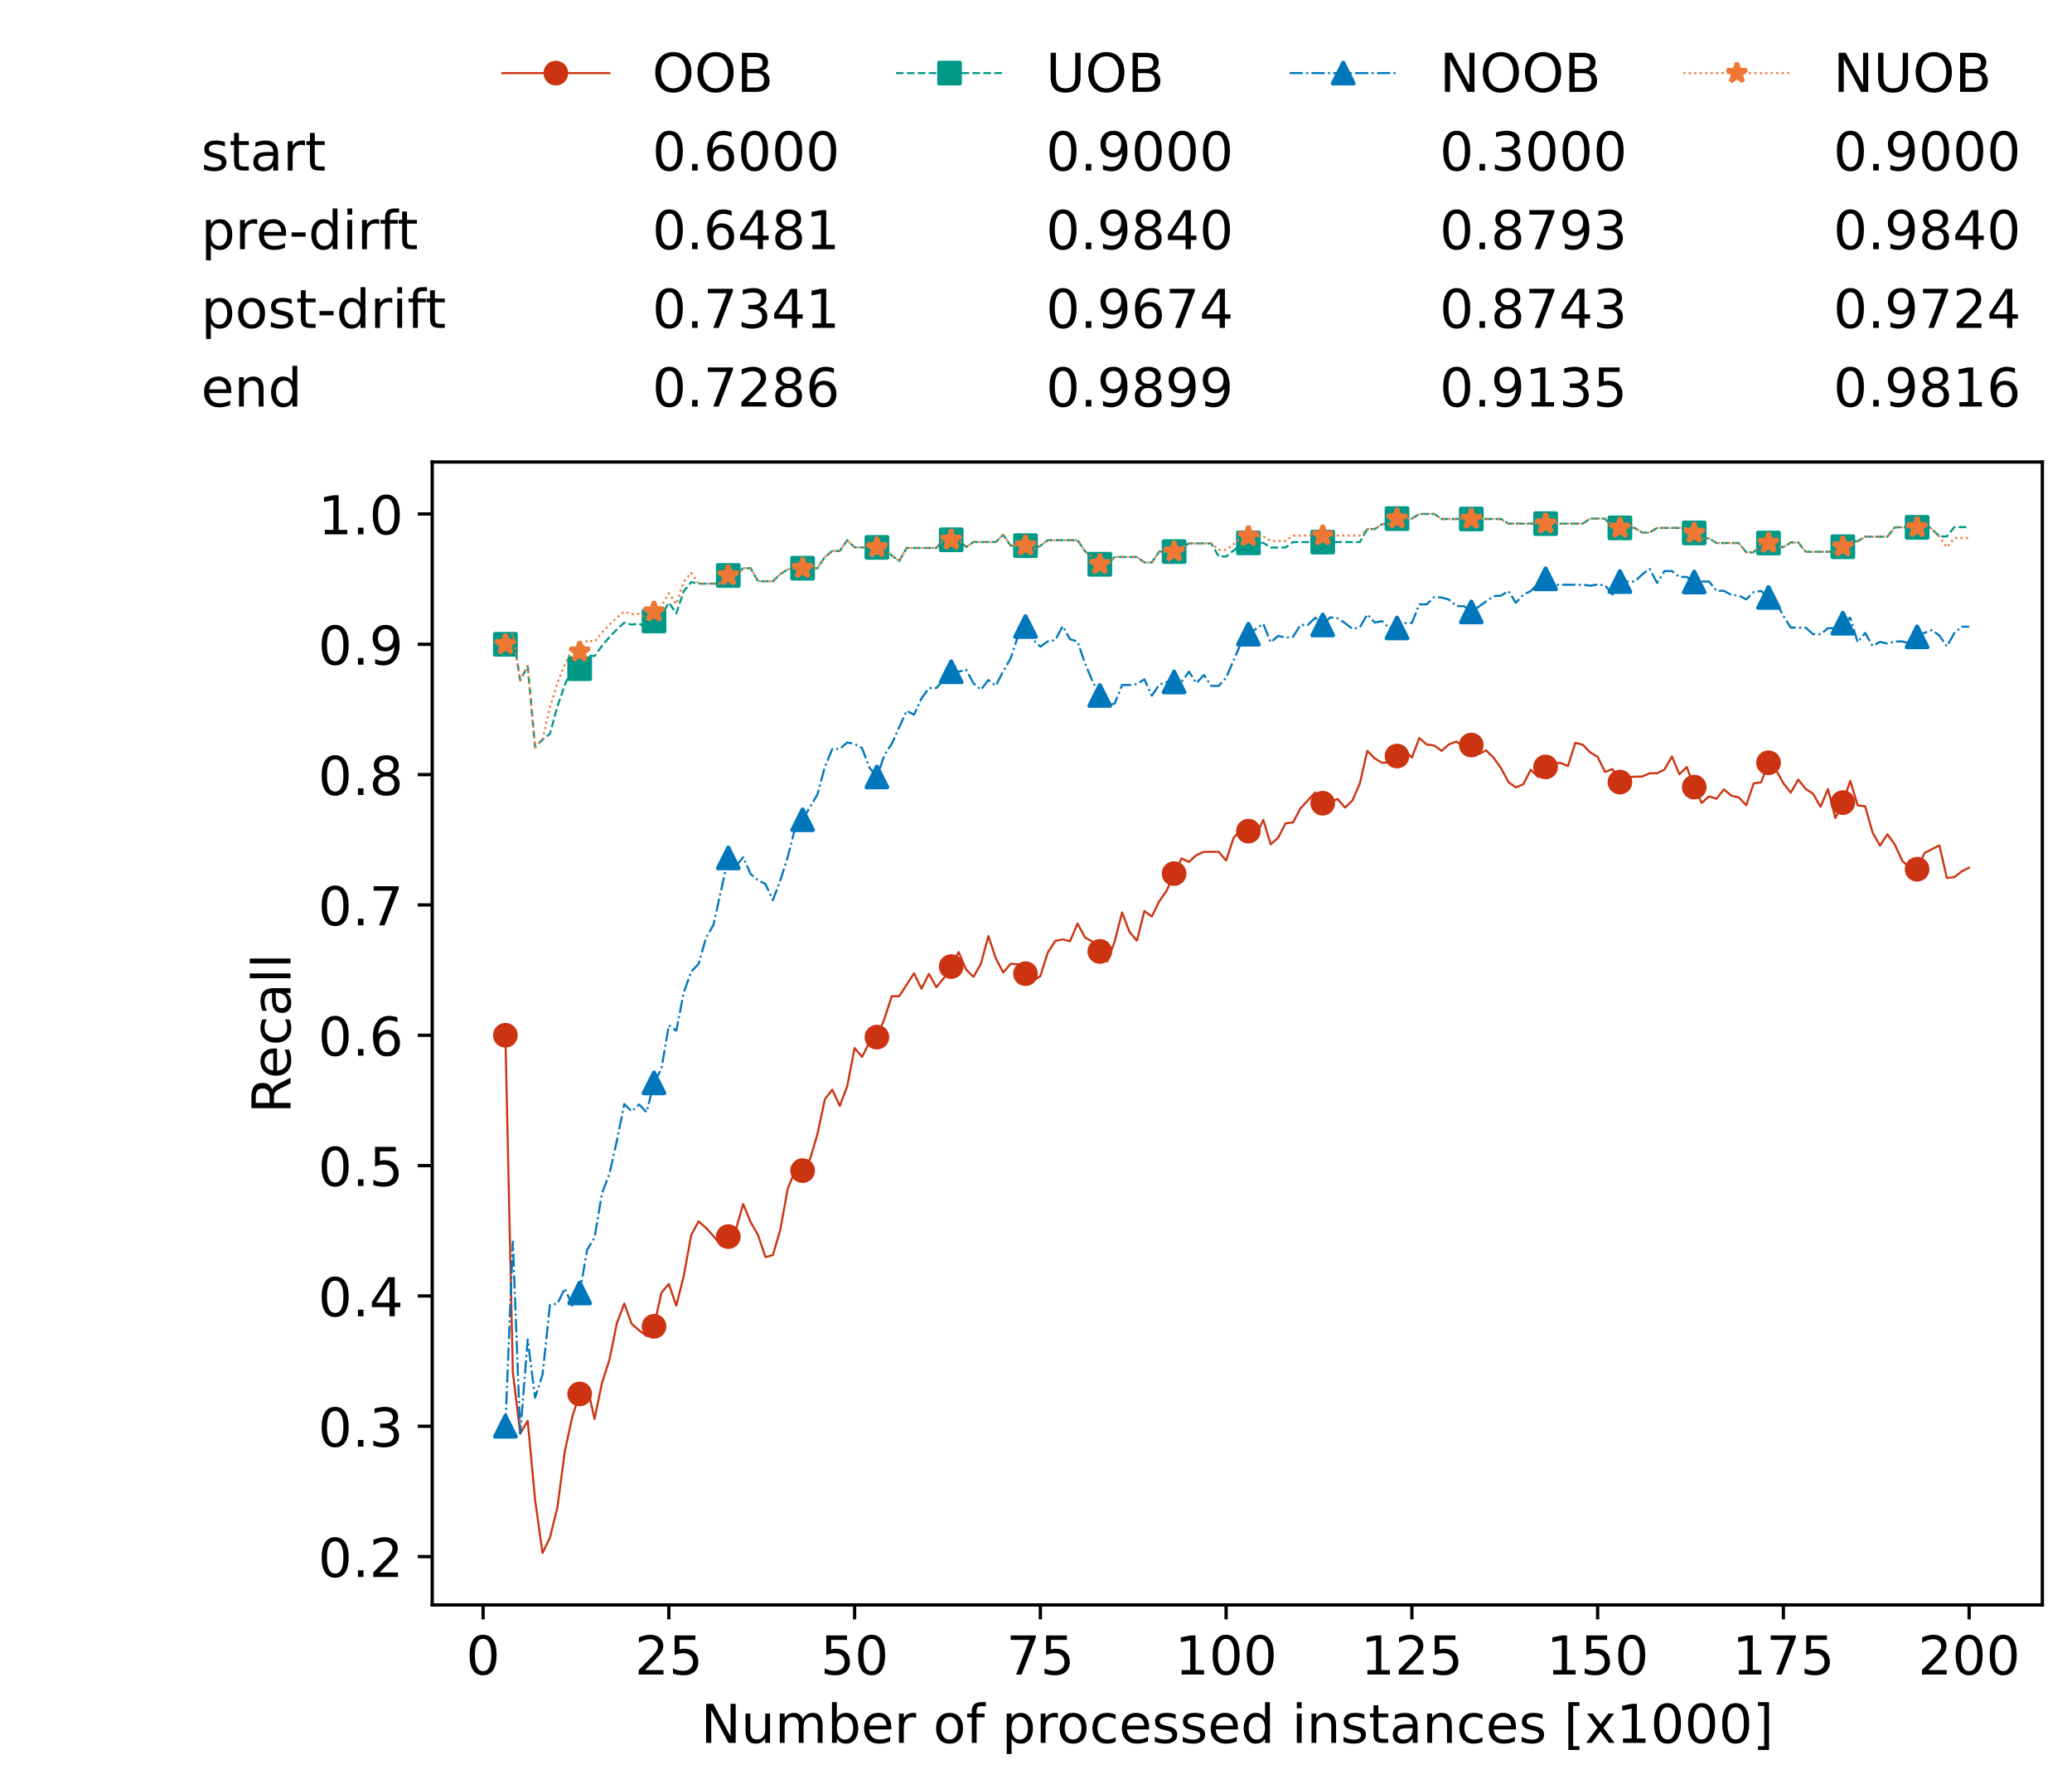 <?xml version="1.0" encoding="utf-8" standalone="no"?>
<!DOCTYPE svg PUBLIC "-//W3C//DTD SVG 1.1//EN"
  "http://www.w3.org/Graphics/SVG/1.1/DTD/svg11.dtd">
<!-- Created with matplotlib (https://matplotlib.org/) -->
<svg height="432.615pt" version="1.1" viewBox="0 0 502.65 432.615" width="502.65pt" xmlns="http://www.w3.org/2000/svg" xmlns:xlink="http://www.w3.org/1999/xlink">
 <defs>
  <style type="text/css">*{stroke-linecap:butt;stroke-linejoin:round;}</style>
 </defs>
 <g id="figure_1">
  <g id="patch_1">
   <path d="M 0 432.615 
L 502.65 432.615 
L 502.65 0 
L 0 0 
z
" style="fill:#ffffff;"/>
  </g>
  <g id="axes_1">
   <g id="patch_2">
    <path d="M 104.85 389.252 
L 495.45 389.252 
L 495.45 112.052 
L 104.85 112.052 
z
" style="fill:#ffffff;"/>
   </g>
   <g id="matplotlib.axis_1">
    <g id="xtick_1">
     <g id="line2d_1">
      <defs>
       <path d="M 0 0 
L 0 3.5 
" id="m46a04d6b68" style="stroke:#000000;stroke-width:0.8;"/>
      </defs>
      <g>
       <use style="stroke:#000000;stroke-width:0.8;" x="117.197" xlink:href="#m46a04d6b68" y="389.252"/>
      </g>
     </g>
     <g id="text_1">
      <!-- 0 -->
      <g transform="translate(113.061 406.13)scale(0.13 -0.13)">
       <defs>
        <path d="M 31.781 66.406 
Q 24.172 66.406 20.328 58.906 
Q 16.5 51.422 16.5 36.375 
Q 16.5 21.391 20.328 13.891 
Q 24.172 6.391 31.781 6.391 
Q 39.453 6.391 43.281 13.891 
Q 47.125 21.391 47.125 36.375 
Q 47.125 51.422 43.281 58.906 
Q 39.453 66.406 31.781 66.406 
z
M 31.781 74.219 
Q 44.047 74.219 50.516 64.516 
Q 56.984 54.828 56.984 36.375 
Q 56.984 17.969 50.516 8.266 
Q 44.047 -1.422 31.781 -1.422 
Q 19.531 -1.422 13.062 8.266 
Q 6.594 17.969 6.594 36.375 
Q 6.594 54.828 13.062 64.516 
Q 19.531 74.219 31.781 74.219 
z
" id="DejaVuSans-48"/>
       </defs>
       <use xlink:href="#DejaVuSans-48"/>
      </g>
     </g>
    </g>
    <g id="xtick_2">
     <g id="line2d_2">
      <g>
       <use style="stroke:#000000;stroke-width:0.8;" x="162.259" xlink:href="#m46a04d6b68" y="389.252"/>
      </g>
     </g>
     <g id="text_2">
      <!-- 25 -->
      <g transform="translate(153.988 406.13)scale(0.13 -0.13)">
       <defs>
        <path d="M 19.188 8.297 
L 53.609 8.297 
L 53.609 0 
L 7.328 0 
L 7.328 8.297 
Q 12.938 14.109 22.625 23.891 
Q 32.328 33.688 34.812 36.531 
Q 39.547 41.844 41.422 45.531 
Q 43.312 49.219 43.312 52.781 
Q 43.312 58.594 39.234 62.25 
Q 35.156 65.922 28.609 65.922 
Q 23.969 65.922 18.812 64.312 
Q 13.672 62.703 7.812 59.422 
L 7.812 69.391 
Q 13.766 71.781 18.938 73 
Q 24.125 74.219 28.422 74.219 
Q 39.75 74.219 46.484 68.547 
Q 53.219 62.891 53.219 53.422 
Q 53.219 48.922 51.531 44.891 
Q 49.859 40.875 45.406 35.406 
Q 44.188 33.984 37.641 27.219 
Q 31.109 20.453 19.188 8.297 
z
" id="DejaVuSans-50"/>
        <path d="M 10.797 72.906 
L 49.516 72.906 
L 49.516 64.594 
L 19.828 64.594 
L 19.828 46.734 
Q 21.969 47.469 24.109 47.828 
Q 26.266 48.188 28.422 48.188 
Q 40.625 48.188 47.75 41.5 
Q 54.891 34.812 54.891 23.391 
Q 54.891 11.625 47.562 5.094 
Q 40.234 -1.422 26.906 -1.422 
Q 22.312 -1.422 17.547 -0.641 
Q 12.797 0.141 7.719 1.703 
L 7.719 11.625 
Q 12.109 9.234 16.797 8.062 
Q 21.484 6.891 26.703 6.891 
Q 35.156 6.891 40.078 11.328 
Q 45.016 15.766 45.016 23.391 
Q 45.016 31 40.078 35.438 
Q 35.156 39.891 26.703 39.891 
Q 22.75 39.891 18.812 39.016 
Q 14.891 38.141 10.797 36.281 
z
" id="DejaVuSans-53"/>
       </defs>
       <use xlink:href="#DejaVuSans-50"/>
       <use x="63.623" xlink:href="#DejaVuSans-53"/>
      </g>
     </g>
    </g>
    <g id="xtick_3">
     <g id="line2d_3">
      <g>
       <use style="stroke:#000000;stroke-width:0.8;" x="207.322" xlink:href="#m46a04d6b68" y="389.252"/>
      </g>
     </g>
     <g id="text_3">
      <!-- 50 -->
      <g transform="translate(199.05 406.13)scale(0.13 -0.13)">
       <use xlink:href="#DejaVuSans-53"/>
       <use x="63.623" xlink:href="#DejaVuSans-48"/>
      </g>
     </g>
    </g>
    <g id="xtick_4">
     <g id="line2d_4">
      <g>
       <use style="stroke:#000000;stroke-width:0.8;" x="252.384" xlink:href="#m46a04d6b68" y="389.252"/>
      </g>
     </g>
     <g id="text_4">
      <!-- 75 -->
      <g transform="translate(244.113 406.13)scale(0.13 -0.13)">
       <defs>
        <path d="M 8.203 72.906 
L 55.078 72.906 
L 55.078 68.703 
L 28.609 0 
L 18.312 0 
L 43.219 64.594 
L 8.203 64.594 
z
" id="DejaVuSans-55"/>
       </defs>
       <use xlink:href="#DejaVuSans-55"/>
       <use x="63.623" xlink:href="#DejaVuSans-53"/>
      </g>
     </g>
    </g>
    <g id="xtick_5">
     <g id="line2d_5">
      <g>
       <use style="stroke:#000000;stroke-width:0.8;" x="297.446" xlink:href="#m46a04d6b68" y="389.252"/>
      </g>
     </g>
     <g id="text_5">
      <!-- 100 -->
      <g transform="translate(285.039 406.13)scale(0.13 -0.13)">
       <defs>
        <path d="M 12.406 8.297 
L 28.516 8.297 
L 28.516 63.922 
L 10.984 60.406 
L 10.984 69.391 
L 28.422 72.906 
L 38.281 72.906 
L 38.281 8.297 
L 54.391 8.297 
L 54.391 0 
L 12.406 0 
z
" id="DejaVuSans-49"/>
       </defs>
       <use xlink:href="#DejaVuSans-49"/>
       <use x="63.623" xlink:href="#DejaVuSans-48"/>
       <use x="127.246" xlink:href="#DejaVuSans-48"/>
      </g>
     </g>
    </g>
    <g id="xtick_6">
     <g id="line2d_6">
      <g>
       <use style="stroke:#000000;stroke-width:0.8;" x="342.509" xlink:href="#m46a04d6b68" y="389.252"/>
      </g>
     </g>
     <g id="text_6">
      <!-- 125 -->
      <g transform="translate(330.102 406.13)scale(0.13 -0.13)">
       <use xlink:href="#DejaVuSans-49"/>
       <use x="63.623" xlink:href="#DejaVuSans-50"/>
       <use x="127.246" xlink:href="#DejaVuSans-53"/>
      </g>
     </g>
    </g>
    <g id="xtick_7">
     <g id="line2d_7">
      <g>
       <use style="stroke:#000000;stroke-width:0.8;" x="387.571" xlink:href="#m46a04d6b68" y="389.252"/>
      </g>
     </g>
     <g id="text_7">
      <!-- 150 -->
      <g transform="translate(375.164 406.13)scale(0.13 -0.13)">
       <use xlink:href="#DejaVuSans-49"/>
       <use x="63.623" xlink:href="#DejaVuSans-53"/>
       <use x="127.246" xlink:href="#DejaVuSans-48"/>
      </g>
     </g>
    </g>
    <g id="xtick_8">
     <g id="line2d_8">
      <g>
       <use style="stroke:#000000;stroke-width:0.8;" x="432.633" xlink:href="#m46a04d6b68" y="389.252"/>
      </g>
     </g>
     <g id="text_8">
      <!-- 175 -->
      <g transform="translate(420.226 406.13)scale(0.13 -0.13)">
       <use xlink:href="#DejaVuSans-49"/>
       <use x="63.623" xlink:href="#DejaVuSans-55"/>
       <use x="127.246" xlink:href="#DejaVuSans-53"/>
      </g>
     </g>
    </g>
    <g id="xtick_9">
     <g id="line2d_9">
      <g>
       <use style="stroke:#000000;stroke-width:0.8;" x="477.695" xlink:href="#m46a04d6b68" y="389.252"/>
      </g>
     </g>
     <g id="text_9">
      <!-- 200 -->
      <g transform="translate(465.289 406.13)scale(0.13 -0.13)">
       <use xlink:href="#DejaVuSans-50"/>
       <use x="63.623" xlink:href="#DejaVuSans-48"/>
       <use x="127.246" xlink:href="#DejaVuSans-48"/>
      </g>
     </g>
    </g>
    <g id="text_10">
     <!-- Number of processed instances [x1000] -->
     <g transform="translate(170.025 422.711)scale(0.13 -0.13)">
      <defs>
       <path d="M 9.812 72.906 
L 23.094 72.906 
L 55.422 11.922 
L 55.422 72.906 
L 64.984 72.906 
L 64.984 0 
L 51.703 0 
L 19.391 60.984 
L 19.391 0 
L 9.812 0 
z
" id="DejaVuSans-78"/>
       <path d="M 8.5 21.578 
L 8.5 54.688 
L 17.484 54.688 
L 17.484 21.922 
Q 17.484 14.156 20.5 10.266 
Q 23.531 6.391 29.594 6.391 
Q 36.859 6.391 41.078 11.031 
Q 45.312 15.672 45.312 23.688 
L 45.312 54.688 
L 54.297 54.688 
L 54.297 0 
L 45.312 0 
L 45.312 8.406 
Q 42.047 3.422 37.719 1 
Q 33.406 -1.422 27.688 -1.422 
Q 18.266 -1.422 13.375 4.438 
Q 8.5 10.297 8.5 21.578 
z
M 31.109 56 
z
" id="DejaVuSans-117"/>
       <path d="M 52 44.188 
Q 55.375 50.25 60.062 53.125 
Q 64.75 56 71.094 56 
Q 79.641 56 84.281 50.016 
Q 88.922 44.047 88.922 33.016 
L 88.922 0 
L 79.891 0 
L 79.891 32.719 
Q 79.891 40.578 77.094 44.375 
Q 74.312 48.188 68.609 48.188 
Q 61.625 48.188 57.562 43.547 
Q 53.516 38.922 53.516 30.906 
L 53.516 0 
L 44.484 0 
L 44.484 32.719 
Q 44.484 40.625 41.703 44.406 
Q 38.922 48.188 33.109 48.188 
Q 26.219 48.188 22.156 43.531 
Q 18.109 38.875 18.109 30.906 
L 18.109 0 
L 9.078 0 
L 9.078 54.688 
L 18.109 54.688 
L 18.109 46.188 
Q 21.188 51.219 25.484 53.609 
Q 29.781 56 35.688 56 
Q 41.656 56 45.828 52.969 
Q 50 49.953 52 44.188 
z
" id="DejaVuSans-109"/>
       <path d="M 48.688 27.297 
Q 48.688 37.203 44.609 42.844 
Q 40.531 48.484 33.406 48.484 
Q 26.266 48.484 22.188 42.844 
Q 18.109 37.203 18.109 27.297 
Q 18.109 17.391 22.188 11.75 
Q 26.266 6.109 33.406 6.109 
Q 40.531 6.109 44.609 11.75 
Q 48.688 17.391 48.688 27.297 
z
M 18.109 46.391 
Q 20.953 51.266 25.266 53.625 
Q 29.594 56 35.594 56 
Q 45.562 56 51.781 48.094 
Q 58.016 40.188 58.016 27.297 
Q 58.016 14.406 51.781 6.484 
Q 45.562 -1.422 35.594 -1.422 
Q 29.594 -1.422 25.266 0.953 
Q 20.953 3.328 18.109 8.203 
L 18.109 0 
L 9.078 0 
L 9.078 75.984 
L 18.109 75.984 
z
" id="DejaVuSans-98"/>
       <path d="M 56.203 29.594 
L 56.203 25.203 
L 14.891 25.203 
Q 15.484 15.922 20.484 11.062 
Q 25.484 6.203 34.422 6.203 
Q 39.594 6.203 44.453 7.469 
Q 49.312 8.734 54.109 11.281 
L 54.109 2.781 
Q 49.266 0.734 44.188 -0.344 
Q 39.109 -1.422 33.891 -1.422 
Q 20.797 -1.422 13.156 6.188 
Q 5.516 13.812 5.516 26.812 
Q 5.516 40.234 12.766 48.109 
Q 20.016 56 32.328 56 
Q 43.359 56 49.781 48.891 
Q 56.203 41.797 56.203 29.594 
z
M 47.219 32.234 
Q 47.125 39.594 43.094 43.984 
Q 39.062 48.391 32.422 48.391 
Q 24.906 48.391 20.391 44.141 
Q 15.875 39.891 15.188 32.172 
z
" id="DejaVuSans-101"/>
       <path d="M 41.109 46.297 
Q 39.594 47.172 37.812 47.578 
Q 36.031 48 33.891 48 
Q 26.266 48 22.188 43.047 
Q 18.109 38.094 18.109 28.812 
L 18.109 0 
L 9.078 0 
L 9.078 54.688 
L 18.109 54.688 
L 18.109 46.188 
Q 20.953 51.172 25.484 53.578 
Q 30.031 56 36.531 56 
Q 37.453 56 38.578 55.875 
Q 39.703 55.766 41.062 55.516 
z
" id="DejaVuSans-114"/>
       <path id="DejaVuSans-32"/>
       <path d="M 30.609 48.391 
Q 23.391 48.391 19.188 42.75 
Q 14.984 37.109 14.984 27.297 
Q 14.984 17.484 19.156 11.844 
Q 23.344 6.203 30.609 6.203 
Q 37.797 6.203 41.984 11.859 
Q 46.188 17.531 46.188 27.297 
Q 46.188 37.016 41.984 42.703 
Q 37.797 48.391 30.609 48.391 
z
M 30.609 56 
Q 42.328 56 49.016 48.375 
Q 55.719 40.766 55.719 27.297 
Q 55.719 13.875 49.016 6.219 
Q 42.328 -1.422 30.609 -1.422 
Q 18.844 -1.422 12.172 6.219 
Q 5.516 13.875 5.516 27.297 
Q 5.516 40.766 12.172 48.375 
Q 18.844 56 30.609 56 
z
" id="DejaVuSans-111"/>
       <path d="M 37.109 75.984 
L 37.109 68.5 
L 28.516 68.5 
Q 23.688 68.5 21.797 66.547 
Q 19.922 64.594 19.922 59.516 
L 19.922 54.688 
L 34.719 54.688 
L 34.719 47.703 
L 19.922 47.703 
L 19.922 0 
L 10.891 0 
L 10.891 47.703 
L 2.297 47.703 
L 2.297 54.688 
L 10.891 54.688 
L 10.891 58.5 
Q 10.891 67.625 15.141 71.797 
Q 19.391 75.984 28.609 75.984 
z
" id="DejaVuSans-102"/>
       <path d="M 18.109 8.203 
L 18.109 -20.797 
L 9.078 -20.797 
L 9.078 54.688 
L 18.109 54.688 
L 18.109 46.391 
Q 20.953 51.266 25.266 53.625 
Q 29.594 56 35.594 56 
Q 45.562 56 51.781 48.094 
Q 58.016 40.188 58.016 27.297 
Q 58.016 14.406 51.781 6.484 
Q 45.562 -1.422 35.594 -1.422 
Q 29.594 -1.422 25.266 0.953 
Q 20.953 3.328 18.109 8.203 
z
M 48.688 27.297 
Q 48.688 37.203 44.609 42.844 
Q 40.531 48.484 33.406 48.484 
Q 26.266 48.484 22.188 42.844 
Q 18.109 37.203 18.109 27.297 
Q 18.109 17.391 22.188 11.75 
Q 26.266 6.109 33.406 6.109 
Q 40.531 6.109 44.609 11.75 
Q 48.688 17.391 48.688 27.297 
z
" id="DejaVuSans-112"/>
       <path d="M 48.781 52.594 
L 48.781 44.188 
Q 44.969 46.297 41.141 47.344 
Q 37.312 48.391 33.406 48.391 
Q 24.656 48.391 19.812 42.844 
Q 14.984 37.312 14.984 27.297 
Q 14.984 17.281 19.812 11.734 
Q 24.656 6.203 33.406 6.203 
Q 37.312 6.203 41.141 7.25 
Q 44.969 8.297 48.781 10.406 
L 48.781 2.094 
Q 45.016 0.344 40.984 -0.531 
Q 36.969 -1.422 32.422 -1.422 
Q 20.062 -1.422 12.781 6.344 
Q 5.516 14.109 5.516 27.297 
Q 5.516 40.672 12.859 48.328 
Q 20.219 56 33.016 56 
Q 37.156 56 41.109 55.141 
Q 45.062 54.297 48.781 52.594 
z
" id="DejaVuSans-99"/>
       <path d="M 44.281 53.078 
L 44.281 44.578 
Q 40.484 46.531 36.375 47.5 
Q 32.281 48.484 27.875 48.484 
Q 21.188 48.484 17.844 46.438 
Q 14.5 44.391 14.5 40.281 
Q 14.5 37.156 16.891 35.375 
Q 19.281 33.594 26.516 31.984 
L 29.594 31.297 
Q 39.156 29.25 43.188 25.516 
Q 47.219 21.781 47.219 15.094 
Q 47.219 7.469 41.188 3.016 
Q 35.156 -1.422 24.609 -1.422 
Q 20.219 -1.422 15.453 -0.562 
Q 10.688 0.297 5.422 2 
L 5.422 11.281 
Q 10.406 8.688 15.234 7.391 
Q 20.062 6.109 24.812 6.109 
Q 31.156 6.109 34.562 8.281 
Q 37.984 10.453 37.984 14.406 
Q 37.984 18.062 35.516 20.016 
Q 33.062 21.969 24.703 23.781 
L 21.578 24.516 
Q 13.234 26.266 9.516 29.906 
Q 5.812 33.547 5.812 39.891 
Q 5.812 47.609 11.281 51.797 
Q 16.75 56 26.812 56 
Q 31.781 56 36.172 55.266 
Q 40.578 54.547 44.281 53.078 
z
" id="DejaVuSans-115"/>
       <path d="M 45.406 46.391 
L 45.406 75.984 
L 54.391 75.984 
L 54.391 0 
L 45.406 0 
L 45.406 8.203 
Q 42.578 3.328 38.25 0.953 
Q 33.938 -1.422 27.875 -1.422 
Q 17.969 -1.422 11.734 6.484 
Q 5.516 14.406 5.516 27.297 
Q 5.516 40.188 11.734 48.094 
Q 17.969 56 27.875 56 
Q 33.938 56 38.25 53.625 
Q 42.578 51.266 45.406 46.391 
z
M 14.797 27.297 
Q 14.797 17.391 18.875 11.75 
Q 22.953 6.109 30.078 6.109 
Q 37.203 6.109 41.297 11.75 
Q 45.406 17.391 45.406 27.297 
Q 45.406 37.203 41.297 42.844 
Q 37.203 48.484 30.078 48.484 
Q 22.953 48.484 18.875 42.844 
Q 14.797 37.203 14.797 27.297 
z
" id="DejaVuSans-100"/>
       <path d="M 9.422 54.688 
L 18.406 54.688 
L 18.406 0 
L 9.422 0 
z
M 9.422 75.984 
L 18.406 75.984 
L 18.406 64.594 
L 9.422 64.594 
z
" id="DejaVuSans-105"/>
       <path d="M 54.891 33.016 
L 54.891 0 
L 45.906 0 
L 45.906 32.719 
Q 45.906 40.484 42.875 44.328 
Q 39.844 48.188 33.797 48.188 
Q 26.516 48.188 22.312 43.547 
Q 18.109 38.922 18.109 30.906 
L 18.109 0 
L 9.078 0 
L 9.078 54.688 
L 18.109 54.688 
L 18.109 46.188 
Q 21.344 51.125 25.703 53.562 
Q 30.078 56 35.797 56 
Q 45.219 56 50.047 50.172 
Q 54.891 44.344 54.891 33.016 
z
" id="DejaVuSans-110"/>
       <path d="M 18.312 70.219 
L 18.312 54.688 
L 36.812 54.688 
L 36.812 47.703 
L 18.312 47.703 
L 18.312 18.016 
Q 18.312 11.328 20.141 9.422 
Q 21.969 7.516 27.594 7.516 
L 36.812 7.516 
L 36.812 0 
L 27.594 0 
Q 17.188 0 13.234 3.875 
Q 9.281 7.766 9.281 18.016 
L 9.281 47.703 
L 2.688 47.703 
L 2.688 54.688 
L 9.281 54.688 
L 9.281 70.219 
z
" id="DejaVuSans-116"/>
       <path d="M 34.281 27.484 
Q 23.391 27.484 19.188 25 
Q 14.984 22.516 14.984 16.5 
Q 14.984 11.719 18.141 8.906 
Q 21.297 6.109 26.703 6.109 
Q 34.188 6.109 38.703 11.406 
Q 43.219 16.703 43.219 25.484 
L 43.219 27.484 
z
M 52.203 31.203 
L 52.203 0 
L 43.219 0 
L 43.219 8.297 
Q 40.141 3.328 35.547 0.953 
Q 30.953 -1.422 24.312 -1.422 
Q 15.922 -1.422 10.953 3.297 
Q 6 8.016 6 15.922 
Q 6 25.141 12.172 29.828 
Q 18.359 34.516 30.609 34.516 
L 43.219 34.516 
L 43.219 35.406 
Q 43.219 41.609 39.141 45 
Q 35.062 48.391 27.688 48.391 
Q 23 48.391 18.547 47.266 
Q 14.109 46.141 10.016 43.891 
L 10.016 52.203 
Q 14.938 54.109 19.578 55.047 
Q 24.219 56 28.609 56 
Q 40.484 56 46.344 49.844 
Q 52.203 43.703 52.203 31.203 
z
" id="DejaVuSans-97"/>
       <path d="M 8.594 75.984 
L 29.297 75.984 
L 29.297 69 
L 17.578 69 
L 17.578 -6.203 
L 29.297 -6.203 
L 29.297 -13.188 
L 8.594 -13.188 
z
" id="DejaVuSans-91"/>
       <path d="M 54.891 54.688 
L 35.109 28.078 
L 55.906 0 
L 45.312 0 
L 29.391 21.484 
L 13.484 0 
L 2.875 0 
L 24.125 28.609 
L 4.688 54.688 
L 15.281 54.688 
L 29.781 35.203 
L 44.281 54.688 
z
" id="DejaVuSans-120"/>
       <path d="M 30.422 75.984 
L 30.422 -13.188 
L 9.719 -13.188 
L 9.719 -6.203 
L 21.391 -6.203 
L 21.391 69 
L 9.719 69 
L 9.719 75.984 
z
" id="DejaVuSans-93"/>
      </defs>
      <use xlink:href="#DejaVuSans-78"/>
      <use x="74.805" xlink:href="#DejaVuSans-117"/>
      <use x="138.184" xlink:href="#DejaVuSans-109"/>
      <use x="235.596" xlink:href="#DejaVuSans-98"/>
      <use x="299.072" xlink:href="#DejaVuSans-101"/>
      <use x="360.596" xlink:href="#DejaVuSans-114"/>
      <use x="401.709" xlink:href="#DejaVuSans-32"/>
      <use x="433.496" xlink:href="#DejaVuSans-111"/>
      <use x="494.678" xlink:href="#DejaVuSans-102"/>
      <use x="529.883" xlink:href="#DejaVuSans-32"/>
      <use x="561.67" xlink:href="#DejaVuSans-112"/>
      <use x="625.146" xlink:href="#DejaVuSans-114"/>
      <use x="664.01" xlink:href="#DejaVuSans-111"/>
      <use x="725.191" xlink:href="#DejaVuSans-99"/>
      <use x="780.172" xlink:href="#DejaVuSans-101"/>
      <use x="841.695" xlink:href="#DejaVuSans-115"/>
      <use x="893.795" xlink:href="#DejaVuSans-115"/>
      <use x="945.895" xlink:href="#DejaVuSans-101"/>
      <use x="1007.418" xlink:href="#DejaVuSans-100"/>
      <use x="1070.895" xlink:href="#DejaVuSans-32"/>
      <use x="1102.682" xlink:href="#DejaVuSans-105"/>
      <use x="1130.465" xlink:href="#DejaVuSans-110"/>
      <use x="1193.844" xlink:href="#DejaVuSans-115"/>
      <use x="1245.943" xlink:href="#DejaVuSans-116"/>
      <use x="1285.152" xlink:href="#DejaVuSans-97"/>
      <use x="1346.432" xlink:href="#DejaVuSans-110"/>
      <use x="1409.811" xlink:href="#DejaVuSans-99"/>
      <use x="1464.791" xlink:href="#DejaVuSans-101"/>
      <use x="1526.314" xlink:href="#DejaVuSans-115"/>
      <use x="1578.414" xlink:href="#DejaVuSans-32"/>
      <use x="1610.201" xlink:href="#DejaVuSans-91"/>
      <use x="1649.215" xlink:href="#DejaVuSans-120"/>
      <use x="1708.395" xlink:href="#DejaVuSans-49"/>
      <use x="1772.018" xlink:href="#DejaVuSans-48"/>
      <use x="1835.641" xlink:href="#DejaVuSans-48"/>
      <use x="1899.264" xlink:href="#DejaVuSans-48"/>
      <use x="1962.887" xlink:href="#DejaVuSans-93"/>
     </g>
    </g>
   </g>
   <g id="matplotlib.axis_2">
    <g id="ytick_1">
     <g id="line2d_10">
      <defs>
       <path d="M 0 0 
L -3.5 0 
" id="m1279be383e" style="stroke:#000000;stroke-width:0.8;"/>
      </defs>
      <g>
       <use style="stroke:#000000;stroke-width:0.8;" x="104.85" xlink:href="#m1279be383e" y="377.53"/>
      </g>
     </g>
     <g id="text_11">
      <!-- 0.2 -->
      <g transform="translate(77.176 382.469)scale(0.13 -0.13)">
       <defs>
        <path d="M 10.688 12.406 
L 21 12.406 
L 21 0 
L 10.688 0 
z
" id="DejaVuSans-46"/>
       </defs>
       <use xlink:href="#DejaVuSans-48"/>
       <use x="63.623" xlink:href="#DejaVuSans-46"/>
       <use x="95.41" xlink:href="#DejaVuSans-50"/>
      </g>
     </g>
    </g>
    <g id="ytick_2">
     <g id="line2d_11">
      <g>
       <use style="stroke:#000000;stroke-width:0.8;" x="104.85" xlink:href="#m1279be383e" y="345.92"/>
      </g>
     </g>
     <g id="text_12">
      <!-- 0.3 -->
      <g transform="translate(77.176 350.859)scale(0.13 -0.13)">
       <defs>
        <path d="M 40.578 39.312 
Q 47.656 37.797 51.625 33 
Q 55.609 28.219 55.609 21.188 
Q 55.609 10.406 48.188 4.484 
Q 40.766 -1.422 27.094 -1.422 
Q 22.516 -1.422 17.656 -0.516 
Q 12.797 0.391 7.625 2.203 
L 7.625 11.719 
Q 11.719 9.328 16.594 8.109 
Q 21.484 6.891 26.812 6.891 
Q 36.078 6.891 40.938 10.547 
Q 45.797 14.203 45.797 21.188 
Q 45.797 27.641 41.281 31.266 
Q 36.766 34.906 28.719 34.906 
L 20.219 34.906 
L 20.219 43.016 
L 29.109 43.016 
Q 36.375 43.016 40.234 45.922 
Q 44.094 48.828 44.094 54.297 
Q 44.094 59.906 40.109 62.906 
Q 36.141 65.922 28.719 65.922 
Q 24.656 65.922 20.016 65.031 
Q 15.375 64.156 9.812 62.312 
L 9.812 71.094 
Q 15.438 72.656 20.344 73.438 
Q 25.25 74.219 29.594 74.219 
Q 40.828 74.219 47.359 69.109 
Q 53.906 64.016 53.906 55.328 
Q 53.906 49.266 50.438 45.094 
Q 46.969 40.922 40.578 39.312 
z
" id="DejaVuSans-51"/>
       </defs>
       <use xlink:href="#DejaVuSans-48"/>
       <use x="63.623" xlink:href="#DejaVuSans-46"/>
       <use x="95.41" xlink:href="#DejaVuSans-51"/>
      </g>
     </g>
    </g>
    <g id="ytick_3">
     <g id="line2d_12">
      <g>
       <use style="stroke:#000000;stroke-width:0.8;" x="104.85" xlink:href="#m1279be383e" y="314.31"/>
      </g>
     </g>
     <g id="text_13">
      <!-- 0.4 -->
      <g transform="translate(77.176 319.249)scale(0.13 -0.13)">
       <defs>
        <path d="M 37.797 64.312 
L 12.891 25.391 
L 37.797 25.391 
z
M 35.203 72.906 
L 47.609 72.906 
L 47.609 25.391 
L 58.016 25.391 
L 58.016 17.188 
L 47.609 17.188 
L 47.609 0 
L 37.797 0 
L 37.797 17.188 
L 4.891 17.188 
L 4.891 26.703 
z
" id="DejaVuSans-52"/>
       </defs>
       <use xlink:href="#DejaVuSans-48"/>
       <use x="63.623" xlink:href="#DejaVuSans-46"/>
       <use x="95.41" xlink:href="#DejaVuSans-52"/>
      </g>
     </g>
    </g>
    <g id="ytick_4">
     <g id="line2d_13">
      <g>
       <use style="stroke:#000000;stroke-width:0.8;" x="104.85" xlink:href="#m1279be383e" y="282.701"/>
      </g>
     </g>
     <g id="text_14">
      <!-- 0.5 -->
      <g transform="translate(77.176 287.64)scale(0.13 -0.13)">
       <use xlink:href="#DejaVuSans-48"/>
       <use x="63.623" xlink:href="#DejaVuSans-46"/>
       <use x="95.41" xlink:href="#DejaVuSans-53"/>
      </g>
     </g>
    </g>
    <g id="ytick_5">
     <g id="line2d_14">
      <g>
       <use style="stroke:#000000;stroke-width:0.8;" x="104.85" xlink:href="#m1279be383e" y="251.091"/>
      </g>
     </g>
     <g id="text_15">
      <!-- 0.6 -->
      <g transform="translate(77.176 256.03)scale(0.13 -0.13)">
       <defs>
        <path d="M 33.016 40.375 
Q 26.375 40.375 22.484 35.828 
Q 18.609 31.297 18.609 23.391 
Q 18.609 15.531 22.484 10.953 
Q 26.375 6.391 33.016 6.391 
Q 39.656 6.391 43.531 10.953 
Q 47.406 15.531 47.406 23.391 
Q 47.406 31.297 43.531 35.828 
Q 39.656 40.375 33.016 40.375 
z
M 52.594 71.297 
L 52.594 62.312 
Q 48.875 64.062 45.094 64.984 
Q 41.312 65.922 37.594 65.922 
Q 27.828 65.922 22.672 59.328 
Q 17.531 52.734 16.797 39.406 
Q 19.672 43.656 24.016 45.922 
Q 28.375 48.188 33.594 48.188 
Q 44.578 48.188 50.953 41.516 
Q 57.328 34.859 57.328 23.391 
Q 57.328 12.156 50.688 5.359 
Q 44.047 -1.422 33.016 -1.422 
Q 20.359 -1.422 13.672 8.266 
Q 6.984 17.969 6.984 36.375 
Q 6.984 53.656 15.188 63.938 
Q 23.391 74.219 37.203 74.219 
Q 40.922 74.219 44.703 73.484 
Q 48.484 72.75 52.594 71.297 
z
" id="DejaVuSans-54"/>
       </defs>
       <use xlink:href="#DejaVuSans-48"/>
       <use x="63.623" xlink:href="#DejaVuSans-46"/>
       <use x="95.41" xlink:href="#DejaVuSans-54"/>
      </g>
     </g>
    </g>
    <g id="ytick_6">
     <g id="line2d_15">
      <g>
       <use style="stroke:#000000;stroke-width:0.8;" x="104.85" xlink:href="#m1279be383e" y="219.481"/>
      </g>
     </g>
     <g id="text_16">
      <!-- 0.7 -->
      <g transform="translate(77.176 224.42)scale(0.13 -0.13)">
       <use xlink:href="#DejaVuSans-48"/>
       <use x="63.623" xlink:href="#DejaVuSans-46"/>
       <use x="95.41" xlink:href="#DejaVuSans-55"/>
      </g>
     </g>
    </g>
    <g id="ytick_7">
     <g id="line2d_16">
      <g>
       <use style="stroke:#000000;stroke-width:0.8;" x="104.85" xlink:href="#m1279be383e" y="187.871"/>
      </g>
     </g>
     <g id="text_17">
      <!-- 0.8 -->
      <g transform="translate(77.176 192.81)scale(0.13 -0.13)">
       <defs>
        <path d="M 31.781 34.625 
Q 24.75 34.625 20.719 30.859 
Q 16.703 27.094 16.703 20.516 
Q 16.703 13.922 20.719 10.156 
Q 24.75 6.391 31.781 6.391 
Q 38.812 6.391 42.859 10.172 
Q 46.922 13.969 46.922 20.516 
Q 46.922 27.094 42.891 30.859 
Q 38.875 34.625 31.781 34.625 
z
M 21.922 38.812 
Q 15.578 40.375 12.031 44.719 
Q 8.5 49.078 8.5 55.328 
Q 8.5 64.062 14.719 69.141 
Q 20.953 74.219 31.781 74.219 
Q 42.672 74.219 48.875 69.141 
Q 55.078 64.062 55.078 55.328 
Q 55.078 49.078 51.531 44.719 
Q 48 40.375 41.703 38.812 
Q 48.828 37.156 52.797 32.312 
Q 56.781 27.484 56.781 20.516 
Q 56.781 9.906 50.312 4.234 
Q 43.844 -1.422 31.781 -1.422 
Q 19.734 -1.422 13.25 4.234 
Q 6.781 9.906 6.781 20.516 
Q 6.781 27.484 10.781 32.312 
Q 14.797 37.156 21.922 38.812 
z
M 18.312 54.391 
Q 18.312 48.734 21.844 45.562 
Q 25.391 42.391 31.781 42.391 
Q 38.141 42.391 41.719 45.562 
Q 45.312 48.734 45.312 54.391 
Q 45.312 60.062 41.719 63.234 
Q 38.141 66.406 31.781 66.406 
Q 25.391 66.406 21.844 63.234 
Q 18.312 60.062 18.312 54.391 
z
" id="DejaVuSans-56"/>
       </defs>
       <use xlink:href="#DejaVuSans-48"/>
       <use x="63.623" xlink:href="#DejaVuSans-46"/>
       <use x="95.41" xlink:href="#DejaVuSans-56"/>
      </g>
     </g>
    </g>
    <g id="ytick_8">
     <g id="line2d_17">
      <g>
       <use style="stroke:#000000;stroke-width:0.8;" x="104.85" xlink:href="#m1279be383e" y="156.262"/>
      </g>
     </g>
     <g id="text_18">
      <!-- 0.9 -->
      <g transform="translate(77.176 161.201)scale(0.13 -0.13)">
       <defs>
        <path d="M 10.984 1.516 
L 10.984 10.5 
Q 14.703 8.734 18.5 7.812 
Q 22.312 6.891 25.984 6.891 
Q 35.75 6.891 40.891 13.453 
Q 46.047 20.016 46.781 33.406 
Q 43.953 29.203 39.594 26.953 
Q 35.25 24.703 29.984 24.703 
Q 19.047 24.703 12.672 31.312 
Q 6.297 37.938 6.297 49.422 
Q 6.297 60.641 12.938 67.422 
Q 19.578 74.219 30.609 74.219 
Q 43.266 74.219 49.922 64.516 
Q 56.594 54.828 56.594 36.375 
Q 56.594 19.141 48.406 8.859 
Q 40.234 -1.422 26.422 -1.422 
Q 22.703 -1.422 18.891 -0.688 
Q 15.094 0.047 10.984 1.516 
z
M 30.609 32.422 
Q 37.25 32.422 41.125 36.953 
Q 45.016 41.5 45.016 49.422 
Q 45.016 57.281 41.125 61.844 
Q 37.25 66.406 30.609 66.406 
Q 23.969 66.406 20.094 61.844 
Q 16.219 57.281 16.219 49.422 
Q 16.219 41.5 20.094 36.953 
Q 23.969 32.422 30.609 32.422 
z
" id="DejaVuSans-57"/>
       </defs>
       <use xlink:href="#DejaVuSans-48"/>
       <use x="63.623" xlink:href="#DejaVuSans-46"/>
       <use x="95.41" xlink:href="#DejaVuSans-57"/>
      </g>
     </g>
    </g>
    <g id="ytick_9">
     <g id="line2d_18">
      <g>
       <use style="stroke:#000000;stroke-width:0.8;" x="104.85" xlink:href="#m1279be383e" y="124.652"/>
      </g>
     </g>
     <g id="text_19">
      <!-- 1.0 -->
      <g transform="translate(77.176 129.591)scale(0.13 -0.13)">
       <use xlink:href="#DejaVuSans-49"/>
       <use x="63.623" xlink:href="#DejaVuSans-46"/>
       <use x="95.41" xlink:href="#DejaVuSans-48"/>
      </g>
     </g>
    </g>
    <g id="text_20">
     <!-- Recall -->
     <g transform="translate(70.472 270.044)rotate(-90)scale(0.13 -0.13)">
      <defs>
       <path d="M 44.391 34.188 
Q 47.562 33.109 50.562 29.594 
Q 53.562 26.078 56.594 19.922 
L 66.609 0 
L 56 0 
L 46.688 18.703 
Q 43.062 26.031 39.672 28.422 
Q 36.281 30.812 30.422 30.812 
L 19.672 30.812 
L 19.672 0 
L 9.812 0 
L 9.812 72.906 
L 32.078 72.906 
Q 44.578 72.906 50.734 67.672 
Q 56.891 62.453 56.891 51.906 
Q 56.891 45.016 53.688 40.469 
Q 50.484 35.938 44.391 34.188 
z
M 19.672 64.797 
L 19.672 38.922 
L 32.078 38.922 
Q 39.203 38.922 42.844 42.219 
Q 46.484 45.516 46.484 51.906 
Q 46.484 58.297 42.844 61.547 
Q 39.203 64.797 32.078 64.797 
z
" id="DejaVuSans-82"/>
       <path d="M 9.422 75.984 
L 18.406 75.984 
L 18.406 0 
L 9.422 0 
z
" id="DejaVuSans-108"/>
      </defs>
      <use xlink:href="#DejaVuSans-82"/>
      <use x="64.982" xlink:href="#DejaVuSans-101"/>
      <use x="126.506" xlink:href="#DejaVuSans-99"/>
      <use x="181.486" xlink:href="#DejaVuSans-97"/>
      <use x="242.766" xlink:href="#DejaVuSans-108"/>
      <use x="270.549" xlink:href="#DejaVuSans-108"/>
     </g>
    </g>
   </g>
   <g id="line2d_19"/>
   <g id="line2d_20"/>
   <g id="line2d_21"/>
   <g id="line2d_22"/>
   <g id="line2d_23"/>
   <g id="line2d_24">
    <path clip-path="url(#p903d60cd89)" d="M 122.605 251.091 
L 124.407 332.749 
L 126.21 347.676 
L 128.012 344.603 
L 129.815 363.832 
L 131.617 376.652 
L 133.419 372.907 
L 135.222 365.582 
L 137.024 351.983 
L 138.827 343.618 
L 140.629 338.08 
L 142.432 336.099 
L 144.234 344.149 
L 146.037 335.418 
L 147.839 329.796 
L 149.642 320.926 
L 151.444 316.142 
L 153.247 321.113 
L 155.049 322.656 
L 156.852 324.045 
L 158.654 321.675 
L 160.457 313.509 
L 162.259 311.402 
L 164.062 316.67 
L 165.864 309.486 
L 167.667 299.608 
L 169.469 296.221 
L 171.272 297.801 
L 173.074 299.777 
L 174.877 302.076 
L 176.679 299.921 
L 178.482 298.34 
L 180.284 292.018 
L 182.087 296.375 
L 183.889 299.536 
L 185.692 304.885 
L 187.494 304.406 
L 189.297 298.26 
L 191.099 288.288 
L 192.902 283.913 
L 194.704 283.913 
L 196.507 281.103 
L 198.309 275.082 
L 200.112 266.572 
L 201.914 264.273 
L 203.717 268.224 
L 205.519 263.483 
L 207.322 254.176 
L 209.124 256.331 
L 210.927 252.775 
L 212.729 251.543 
L 214.532 247.153 
L 216.334 241.621 
L 218.137 241.621 
L 221.742 236.046 
L 223.544 239.809 
L 225.347 236.217 
L 227.149 239.416 
L 228.952 237.243 
L 230.754 234.42 
L 232.557 230.908 
L 234.359 235.173 
L 236.162 236.91 
L 237.964 233.749 
L 239.767 227.032 
L 241.569 232.381 
L 243.372 235.893 
L 245.174 233.738 
L 246.976 233.89 
L 248.779 236.148 
L 250.581 237.904 
L 252.384 236.742 
L 254.186 231.035 
L 255.989 228.212 
L 257.791 227.836 
L 259.594 228.287 
L 261.396 223.977 
L 263.199 227.364 
L 265.001 228.37 
L 268.606 233.184 
L 270.409 228.355 
L 272.211 221.299 
L 274.014 226.041 
L 275.816 228.148 
L 277.619 220.955 
L 279.421 222.272 
L 281.224 218.584 
L 283.026 216.018 
L 284.829 211.878 
L 286.631 208.19 
L 288.434 209.049 
L 290.236 207.396 
L 292.039 206.606 
L 295.644 206.606 
L 297.446 208.713 
L 299.249 203.242 
L 301.051 201.142 
L 302.854 201.581 
L 304.656 202.797 
L 306.459 198.846 
L 308.261 204.772 
L 310.064 203.192 
L 311.866 199.68 
L 313.669 199.492 
L 315.471 196.067 
L 319.076 192.179 
L 320.879 194.813 
L 322.681 194.549 
L 324.484 193.776 
L 326.286 195.868 
L 328.089 194.143 
L 329.891 190.004 
L 331.694 182.102 
L 333.496 183.945 
L 335.299 185.026 
L 337.101 184.891 
L 340.706 181.982 
L 342.509 183.738 
L 344.311 178.997 
L 346.114 180.577 
L 347.916 180.797 
L 349.719 182.099 
L 351.521 180.519 
L 353.324 179.841 
L 355.126 181.224 
L 356.928 180.697 
L 358.731 182.893 
L 360.533 181.995 
L 362.336 183.791 
L 364.138 186.305 
L 365.941 189.692 
L 367.743 190.985 
L 369.546 190.195 
L 371.348 186.682 
L 373.151 188.438 
L 374.953 186.007 
L 376.756 185.186 
L 378.558 185.01 
L 380.361 185.801 
L 382.163 180.156 
L 383.966 180.612 
L 385.768 182.491 
L 387.571 183.544 
L 389.373 187.232 
L 391.176 186.527 
L 392.978 189.688 
L 394.781 188.433 
L 398.386 188.331 
L 400.188 187.54 
L 401.991 187.54 
L 403.793 186.642 
L 405.596 183.481 
L 407.398 187.792 
L 409.201 186.036 
L 411.003 190.899 
L 412.806 194.73 
L 414.608 193.15 
L 416.411 193.714 
L 418.213 191.456 
L 420.016 192.976 
L 421.818 193.407 
L 423.621 195.289 
L 425.423 190.02 
L 427.226 189.738 
L 429.028 184.997 
L 430.831 186.69 
L 432.633 189.983 
L 434.436 192.241 
L 436.238 189.08 
L 438.041 191.337 
L 439.843 192.523 
L 441.646 195.684 
L 443.448 191.373 
L 445.251 198.398 
L 447.053 194.664 
L 448.856 189.395 
L 450.658 195.322 
L 452.461 195.548 
L 454.263 201.87 
L 456.066 205.103 
L 457.868 202.337 
L 459.671 204.846 
L 461.473 208.797 
L 463.276 210.468 
L 465.078 210.82 
L 466.881 206.868 
L 470.485 205.033 
L 472.288 212.935 
L 474.09 212.747 
L 475.893 211.342 
L 477.695 210.439 
L 477.695 210.439 
" style="fill:none;stroke:#cc3311;stroke-linecap:square;stroke-width:0.5;"/>
    <defs>
     <path d="M 0 2.5 
C 0.663 2.5 1.299 2.237 1.768 1.768 
C 2.237 1.299 2.5 0.663 2.5 0 
C 2.5 -0.663 2.237 -1.299 1.768 -1.768 
C 1.299 -2.237 0.663 -2.5 0 -2.5 
C -0.663 -2.5 -1.299 -2.237 -1.768 -1.768 
C -2.237 -1.299 -2.5 -0.663 -2.5 0 
C -2.5 0.663 -2.237 1.299 -1.768 1.768 
C -1.299 2.237 -0.663 2.5 0 2.5 
z
" id="meb1ffc1ae4" style="stroke:#cc3311;"/>
    </defs>
    <g clip-path="url(#p903d60cd89)">
     <use style="fill:#cc3311;stroke:#cc3311;" x="122.605" xlink:href="#meb1ffc1ae4" y="251.091"/>
     <use style="fill:#cc3311;stroke:#cc3311;" x="140.629" xlink:href="#meb1ffc1ae4" y="338.08"/>
     <use style="fill:#cc3311;stroke:#cc3311;" x="158.654" xlink:href="#meb1ffc1ae4" y="321.675"/>
     <use style="fill:#cc3311;stroke:#cc3311;" x="176.679" xlink:href="#meb1ffc1ae4" y="299.921"/>
     <use style="fill:#cc3311;stroke:#cc3311;" x="194.704" xlink:href="#meb1ffc1ae4" y="283.913"/>
     <use style="fill:#cc3311;stroke:#cc3311;" x="212.729" xlink:href="#meb1ffc1ae4" y="251.543"/>
     <use style="fill:#cc3311;stroke:#cc3311;" x="230.754" xlink:href="#meb1ffc1ae4" y="234.42"/>
     <use style="fill:#cc3311;stroke:#cc3311;" x="248.779" xlink:href="#meb1ffc1ae4" y="236.148"/>
     <use style="fill:#cc3311;stroke:#cc3311;" x="266.804" xlink:href="#meb1ffc1ae4" y="230.753"/>
     <use style="fill:#cc3311;stroke:#cc3311;" x="284.829" xlink:href="#meb1ffc1ae4" y="211.878"/>
     <use style="fill:#cc3311;stroke:#cc3311;" x="302.854" xlink:href="#meb1ffc1ae4" y="201.581"/>
     <use style="fill:#cc3311;stroke:#cc3311;" x="320.879" xlink:href="#meb1ffc1ae4" y="194.813"/>
     <use style="fill:#cc3311;stroke:#cc3311;" x="338.904" xlink:href="#meb1ffc1ae4" y="183.371"/>
     <use style="fill:#cc3311;stroke:#cc3311;" x="356.928" xlink:href="#meb1ffc1ae4" y="180.697"/>
     <use style="fill:#cc3311;stroke:#cc3311;" x="374.953" xlink:href="#meb1ffc1ae4" y="186.007"/>
     <use style="fill:#cc3311;stroke:#cc3311;" x="392.978" xlink:href="#meb1ffc1ae4" y="189.688"/>
     <use style="fill:#cc3311;stroke:#cc3311;" x="411.003" xlink:href="#meb1ffc1ae4" y="190.899"/>
     <use style="fill:#cc3311;stroke:#cc3311;" x="429.028" xlink:href="#meb1ffc1ae4" y="184.997"/>
     <use style="fill:#cc3311;stroke:#cc3311;" x="447.053" xlink:href="#meb1ffc1ae4" y="194.664"/>
     <use style="fill:#cc3311;stroke:#cc3311;" x="465.078" xlink:href="#meb1ffc1ae4" y="210.82"/>
    </g>
   </g>
   <g id="line2d_25"/>
   <g id="line2d_26"/>
   <g id="line2d_27"/>
   <g id="line2d_28"/>
   <g id="line2d_29">
    <path clip-path="url(#p903d60cd89)" d="M 122.605 156.262 
L 124.407 153.627 
L 126.21 165.042 
L 128.012 161.53 
L 129.815 181.248 
L 131.617 179.342 
L 133.419 177.98 
L 135.222 171.314 
L 137.024 166.129 
L 138.827 161.981 
L 140.629 162.18 
L 142.432 159.053 
L 144.234 159.108 
L 146.037 156.647 
L 147.839 154.514 
L 149.642 152.647 
L 151.444 151.001 
L 153.247 151.488 
L 155.049 151.264 
L 156.852 152.191 
L 158.654 150.611 
L 160.457 149.294 
L 162.259 146.133 
L 164.062 148.767 
L 165.864 143.43 
L 167.667 141.172 
L 169.469 141.549 
L 174.877 141.549 
L 176.679 139.573 
L 178.482 139.573 
L 180.284 137.817 
L 182.087 137.817 
L 183.889 140.978 
L 187.494 140.978 
L 189.297 139.222 
L 191.099 138.093 
L 192.902 137.811 
L 198.309 137.811 
L 200.112 135.075 
L 201.914 133.638 
L 203.717 133.638 
L 205.519 131.004 
L 207.322 132.76 
L 214.532 132.76 
L 216.334 134.736 
L 218.137 136.053 
L 219.939 132.892 
L 227.149 132.892 
L 228.952 130.916 
L 232.557 130.916 
L 234.359 132.672 
L 236.162 131.457 
L 241.569 131.457 
L 243.372 129.701 
L 245.174 132.335 
L 248.779 132.335 
L 250.581 133.388 
L 252.384 132.342 
L 254.186 131.025 
L 261.396 131.025 
L 263.199 133.66 
L 265.001 135.096 
L 266.804 136.852 
L 268.606 136.852 
L 270.409 135.096 
L 275.816 135.096 
L 277.619 136.413 
L 279.421 136.413 
L 281.224 133.779 
L 284.829 133.779 
L 288.434 131.796 
L 293.841 131.796 
L 295.644 134.957 
L 297.446 134.957 
L 301.051 132.102 
L 302.854 131.663 
L 306.459 131.663 
L 308.261 132.792 
L 311.866 132.792 
L 313.669 131.475 
L 329.891 131.475 
L 331.694 128.314 
L 333.496 128.314 
L 335.299 127.098 
L 337.101 127.098 
L 338.904 125.781 
L 342.509 125.781 
L 344.311 124.652 
L 347.916 124.652 
L 349.719 125.868 
L 364.138 125.868 
L 365.941 126.996 
L 383.966 126.996 
L 385.768 125.781 
L 389.373 125.781 
L 391.176 128.039 
L 396.583 128.039 
L 398.386 129.167 
L 400.188 129.167 
L 401.991 128.039 
L 409.201 128.039 
L 412.806 130.571 
L 414.608 130.571 
L 416.411 131.7 
L 421.818 131.7 
L 423.621 133.958 
L 425.423 133.958 
L 427.226 131.7 
L 429.028 131.7 
L 430.831 132.688 
L 432.633 132.688 
L 434.436 131.559 
L 436.238 131.559 
L 438.041 133.817 
L 445.251 133.817 
L 448.856 131.284 
L 450.658 131.284 
L 452.461 130.155 
L 457.868 130.155 
L 459.671 127.897 
L 465.078 127.897 
L 466.881 126.91 
L 468.683 128.346 
L 470.485 130.103 
L 472.288 130.103 
L 474.09 127.845 
L 477.695 127.845 
L 477.695 127.845 
" style="fill:none;stroke:#009988;stroke-dasharray:1.85,0.8;stroke-dashoffset:0;stroke-width:0.5;"/>
    <defs>
     <path d="M -2.5 2.5 
L 2.5 2.5 
L 2.5 -2.5 
L -2.5 -2.5 
z
" id="mf3010c4e82" style="stroke:#009988;stroke-linejoin:miter;"/>
    </defs>
    <g clip-path="url(#p903d60cd89)">
     <use style="fill:#009988;stroke:#009988;stroke-linejoin:miter;" x="122.605" xlink:href="#mf3010c4e82" y="156.262"/>
     <use style="fill:#009988;stroke:#009988;stroke-linejoin:miter;" x="140.629" xlink:href="#mf3010c4e82" y="162.18"/>
     <use style="fill:#009988;stroke:#009988;stroke-linejoin:miter;" x="158.654" xlink:href="#mf3010c4e82" y="150.611"/>
     <use style="fill:#009988;stroke:#009988;stroke-linejoin:miter;" x="176.679" xlink:href="#mf3010c4e82" y="139.573"/>
     <use style="fill:#009988;stroke:#009988;stroke-linejoin:miter;" x="194.704" xlink:href="#mf3010c4e82" y="137.811"/>
     <use style="fill:#009988;stroke:#009988;stroke-linejoin:miter;" x="212.729" xlink:href="#mf3010c4e82" y="132.76"/>
     <use style="fill:#009988;stroke:#009988;stroke-linejoin:miter;" x="230.754" xlink:href="#mf3010c4e82" y="130.916"/>
     <use style="fill:#009988;stroke:#009988;stroke-linejoin:miter;" x="248.779" xlink:href="#mf3010c4e82" y="132.335"/>
     <use style="fill:#009988;stroke:#009988;stroke-linejoin:miter;" x="266.804" xlink:href="#mf3010c4e82" y="136.852"/>
     <use style="fill:#009988;stroke:#009988;stroke-linejoin:miter;" x="284.829" xlink:href="#mf3010c4e82" y="133.779"/>
     <use style="fill:#009988;stroke:#009988;stroke-linejoin:miter;" x="302.854" xlink:href="#mf3010c4e82" y="131.663"/>
     <use style="fill:#009988;stroke:#009988;stroke-linejoin:miter;" x="320.879" xlink:href="#mf3010c4e82" y="131.475"/>
     <use style="fill:#009988;stroke:#009988;stroke-linejoin:miter;" x="338.904" xlink:href="#mf3010c4e82" y="125.781"/>
     <use style="fill:#009988;stroke:#009988;stroke-linejoin:miter;" x="356.928" xlink:href="#mf3010c4e82" y="125.868"/>
     <use style="fill:#009988;stroke:#009988;stroke-linejoin:miter;" x="374.953" xlink:href="#mf3010c4e82" y="126.996"/>
     <use style="fill:#009988;stroke:#009988;stroke-linejoin:miter;" x="392.978" xlink:href="#mf3010c4e82" y="128.039"/>
     <use style="fill:#009988;stroke:#009988;stroke-linejoin:miter;" x="411.003" xlink:href="#mf3010c4e82" y="129.254"/>
     <use style="fill:#009988;stroke:#009988;stroke-linejoin:miter;" x="429.028" xlink:href="#mf3010c4e82" y="131.7"/>
     <use style="fill:#009988;stroke:#009988;stroke-linejoin:miter;" x="447.053" xlink:href="#mf3010c4e82" y="132.601"/>
     <use style="fill:#009988;stroke:#009988;stroke-linejoin:miter;" x="465.078" xlink:href="#mf3010c4e82" y="127.897"/>
    </g>
   </g>
   <g id="line2d_30"/>
   <g id="line2d_31"/>
   <g id="line2d_32"/>
   <g id="line2d_33"/>
   <g id="line2d_34">
    <path clip-path="url(#p903d60cd89)" d="M 122.605 345.92 
L 124.407 301.14 
L 126.21 347.676 
L 128.012 324.847 
L 129.815 338.996 
L 131.617 333.377 
L 133.419 316.461 
L 135.222 316.192 
L 137.024 312.471 
L 138.827 316.678 
L 140.629 313.589 
L 142.432 303.112 
L 144.234 300.191 
L 146.037 289.39 
L 147.839 284.729 
L 149.642 276.7 
L 151.444 267.756 
L 153.247 269.562 
L 155.049 267.877 
L 156.852 269.747 
L 158.654 262.635 
L 160.457 259.21 
L 162.259 248.674 
L 164.062 249.991 
L 165.864 240.754 
L 167.667 235.674 
L 169.469 233.792 
L 171.272 227.47 
L 173.074 224.309 
L 176.679 208.073 
L 178.482 210.181 
L 180.284 207.898 
L 182.087 211.95 
L 183.889 213.531 
L 185.692 214.382 
L 187.494 218.333 
L 189.297 213.504 
L 191.099 207.859 
L 192.902 200.804 
L 194.704 198.828 
L 198.309 192.656 
L 200.112 185.97 
L 201.914 181.659 
L 203.717 181.659 
L 205.519 180.079 
L 207.322 180.43 
L 209.124 181.436 
L 210.927 186.177 
L 212.729 188.435 
L 214.532 183.167 
L 216.334 180.401 
L 219.939 172.386 
L 221.742 173.341 
L 223.544 169.39 
L 225.347 166.875 
L 227.149 166.875 
L 230.754 162.924 
L 232.557 162.924 
L 234.359 162.422 
L 236.162 165.722 
L 237.964 167.303 
L 239.767 164.932 
L 241.569 166.31 
L 243.372 162.798 
L 245.174 159.685 
L 246.976 154.214 
L 248.779 151.956 
L 250.581 155.117 
L 252.384 156.86 
L 254.186 155.543 
L 255.989 155.261 
L 257.791 151.874 
L 259.594 155.035 
L 261.396 155.574 
L 263.199 160.842 
L 265.001 165.152 
L 266.804 168.665 
L 268.606 171.096 
L 270.409 170.657 
L 272.211 166.141 
L 274.014 166.141 
L 275.816 165.878 
L 277.619 164.764 
L 279.421 168.715 
L 281.224 166.081 
L 283.026 165.405 
L 286.631 165.405 
L 288.434 162.902 
L 290.236 165.691 
L 292.039 163.716 
L 293.841 166.35 
L 295.644 166.35 
L 297.446 164.374 
L 301.051 156.011 
L 302.854 153.816 
L 306.459 151.283 
L 308.261 155.799 
L 310.064 154.219 
L 311.866 154.658 
L 313.669 154.469 
L 315.471 151.572 
L 317.274 151.572 
L 319.076 149.816 
L 320.879 151.572 
L 322.681 149.728 
L 324.484 149.949 
L 326.286 151.111 
L 328.089 152.548 
L 329.891 152.172 
L 331.694 149.011 
L 333.496 150.986 
L 335.299 150.649 
L 337.101 152.405 
L 338.904 152.303 
L 340.706 151.088 
L 342.509 151.088 
L 344.311 146.572 
L 346.114 146.572 
L 347.916 144.816 
L 349.719 144.903 
L 351.521 145.429 
L 353.324 147.01 
L 355.126 147.01 
L 356.928 148.415 
L 362.336 144.583 
L 364.138 144.464 
L 365.941 143.335 
L 367.743 146.208 
L 369.546 144.233 
L 371.348 143.355 
L 373.151 141.599 
L 374.953 140.383 
L 376.756 141.82 
L 383.966 141.82 
L 385.768 142.041 
L 387.571 141.777 
L 389.373 141.953 
L 391.176 144.211 
L 392.978 141.05 
L 396.583 141.05 
L 398.386 139.305 
L 400.188 137.988 
L 401.991 141.375 
L 403.793 138.501 
L 405.596 138.501 
L 407.398 139.938 
L 409.201 139.938 
L 411.003 141.154 
L 412.806 141.034 
L 414.608 141.034 
L 416.411 143.292 
L 418.213 143.292 
L 420.016 144.28 
L 421.818 144.423 
L 423.621 145.364 
L 425.423 143.608 
L 427.226 143.326 
L 429.028 144.906 
L 430.831 145.894 
L 432.633 149.406 
L 434.436 152.228 
L 438.041 152.228 
L 439.843 153.809 
L 441.646 153.809 
L 443.448 152.372 
L 445.251 152.372 
L 448.856 149.839 
L 450.658 155.766 
L 452.461 153.508 
L 454.263 156.669 
L 456.066 155.681 
L 457.868 156.077 
L 459.671 155.575 
L 461.473 155.575 
L 463.276 156.031 
L 465.078 154.45 
L 466.881 153.462 
L 468.683 152.824 
L 470.485 154.141 
L 472.288 156.775 
L 474.09 153.576 
L 475.893 151.996 
L 477.695 151.996 
L 477.695 151.996 
" style="fill:none;stroke:#0077bb;stroke-dasharray:3.2,0.8,0.5,0.8;stroke-dashoffset:0;stroke-width:0.5;"/>
    <defs>
     <path d="M 0 -2.5 
L -2.5 2.5 
L 2.5 2.5 
z
" id="mbc15a03de2" style="stroke:#0077bb;stroke-linejoin:miter;"/>
    </defs>
    <g clip-path="url(#p903d60cd89)">
     <use style="fill:#0077bb;stroke:#0077bb;stroke-linejoin:miter;" x="122.605" xlink:href="#mbc15a03de2" y="345.92"/>
     <use style="fill:#0077bb;stroke:#0077bb;stroke-linejoin:miter;" x="140.629" xlink:href="#mbc15a03de2" y="313.589"/>
     <use style="fill:#0077bb;stroke:#0077bb;stroke-linejoin:miter;" x="158.654" xlink:href="#mbc15a03de2" y="262.635"/>
     <use style="fill:#0077bb;stroke:#0077bb;stroke-linejoin:miter;" x="176.679" xlink:href="#mbc15a03de2" y="208.073"/>
     <use style="fill:#0077bb;stroke:#0077bb;stroke-linejoin:miter;" x="194.704" xlink:href="#mbc15a03de2" y="198.828"/>
     <use style="fill:#0077bb;stroke:#0077bb;stroke-linejoin:miter;" x="212.729" xlink:href="#mbc15a03de2" y="188.435"/>
     <use style="fill:#0077bb;stroke:#0077bb;stroke-linejoin:miter;" x="230.754" xlink:href="#mbc15a03de2" y="162.924"/>
     <use style="fill:#0077bb;stroke:#0077bb;stroke-linejoin:miter;" x="248.779" xlink:href="#mbc15a03de2" y="151.956"/>
     <use style="fill:#0077bb;stroke:#0077bb;stroke-linejoin:miter;" x="266.804" xlink:href="#mbc15a03de2" y="168.665"/>
     <use style="fill:#0077bb;stroke:#0077bb;stroke-linejoin:miter;" x="284.829" xlink:href="#mbc15a03de2" y="165.405"/>
     <use style="fill:#0077bb;stroke:#0077bb;stroke-linejoin:miter;" x="302.854" xlink:href="#mbc15a03de2" y="153.816"/>
     <use style="fill:#0077bb;stroke:#0077bb;stroke-linejoin:miter;" x="320.879" xlink:href="#mbc15a03de2" y="151.572"/>
     <use style="fill:#0077bb;stroke:#0077bb;stroke-linejoin:miter;" x="338.904" xlink:href="#mbc15a03de2" y="152.303"/>
     <use style="fill:#0077bb;stroke:#0077bb;stroke-linejoin:miter;" x="356.928" xlink:href="#mbc15a03de2" y="148.415"/>
     <use style="fill:#0077bb;stroke:#0077bb;stroke-linejoin:miter;" x="374.953" xlink:href="#mbc15a03de2" y="140.383"/>
     <use style="fill:#0077bb;stroke:#0077bb;stroke-linejoin:miter;" x="392.978" xlink:href="#mbc15a03de2" y="141.05"/>
     <use style="fill:#0077bb;stroke:#0077bb;stroke-linejoin:miter;" x="411.003" xlink:href="#mbc15a03de2" y="141.154"/>
     <use style="fill:#0077bb;stroke:#0077bb;stroke-linejoin:miter;" x="429.028" xlink:href="#mbc15a03de2" y="144.906"/>
     <use style="fill:#0077bb;stroke:#0077bb;stroke-linejoin:miter;" x="447.053" xlink:href="#mbc15a03de2" y="151.156"/>
     <use style="fill:#0077bb;stroke:#0077bb;stroke-linejoin:miter;" x="465.078" xlink:href="#mbc15a03de2" y="154.45"/>
    </g>
   </g>
   <g id="line2d_35"/>
   <g id="line2d_36"/>
   <g id="line2d_37"/>
   <g id="line2d_38"/>
   <g id="line2d_39">
    <path clip-path="url(#p903d60cd89)" d="M 122.605 156.262 
L 124.407 153.627 
L 126.21 165.042 
L 128.012 161.53 
L 129.815 181.248 
L 131.617 179.342 
L 133.419 171.529 
L 135.222 165.669 
L 137.024 161.112 
L 138.827 157.466 
L 140.629 158.075 
L 142.432 155.289 
L 144.234 155.634 
L 146.037 153.421 
L 147.839 151.503 
L 149.642 149.825 
L 151.444 148.344 
L 153.247 148.979 
L 155.049 148.887 
L 156.852 149.933 
L 158.654 148.353 
L 160.457 147.036 
L 162.259 143.875 
L 164.062 146.509 
L 165.864 141.172 
L 167.667 138.914 
L 169.469 141.549 
L 174.877 141.549 
L 176.679 139.573 
L 178.482 139.573 
L 180.284 137.817 
L 182.087 137.817 
L 183.889 140.978 
L 187.494 140.978 
L 189.297 139.222 
L 191.099 138.093 
L 192.902 137.811 
L 198.309 137.811 
L 200.112 135.075 
L 201.914 133.638 
L 203.717 133.638 
L 205.519 131.004 
L 207.322 132.76 
L 214.532 132.76 
L 216.334 134.736 
L 218.137 136.053 
L 219.939 132.892 
L 227.149 132.892 
L 228.952 130.916 
L 232.557 130.916 
L 234.359 132.672 
L 236.162 131.457 
L 241.569 131.457 
L 243.372 129.701 
L 245.174 132.335 
L 248.779 132.335 
L 250.581 133.388 
L 252.384 132.342 
L 254.186 131.025 
L 261.396 131.025 
L 263.199 133.66 
L 265.001 135.096 
L 266.804 136.852 
L 268.606 136.852 
L 270.409 135.096 
L 275.816 135.096 
L 277.619 136.413 
L 279.421 136.413 
L 281.224 133.779 
L 284.829 133.779 
L 288.434 131.796 
L 293.841 131.796 
L 295.644 133.376 
L 297.446 133.376 
L 301.051 130.521 
L 302.854 130.082 
L 306.459 130.082 
L 308.261 131.211 
L 311.866 131.211 
L 313.669 129.894 
L 329.891 129.894 
L 331.694 128.314 
L 333.496 128.314 
L 335.299 127.098 
L 337.101 127.098 
L 338.904 125.781 
L 342.509 125.781 
L 344.311 124.652 
L 347.916 124.652 
L 349.719 125.868 
L 364.138 125.868 
L 365.941 126.996 
L 383.966 126.996 
L 385.768 125.781 
L 389.373 125.781 
L 391.176 128.039 
L 396.583 128.039 
L 398.386 129.167 
L 400.188 129.167 
L 401.991 128.039 
L 409.201 128.039 
L 412.806 130.571 
L 414.608 130.571 
L 416.411 131.7 
L 421.818 131.7 
L 423.621 133.958 
L 425.423 133.958 
L 427.226 131.7 
L 429.028 131.7 
L 430.831 132.688 
L 432.633 132.688 
L 434.436 131.559 
L 436.238 131.559 
L 438.041 133.817 
L 445.251 133.817 
L 448.856 131.284 
L 450.658 131.284 
L 452.461 130.155 
L 457.868 130.155 
L 459.671 127.897 
L 465.078 127.897 
L 466.881 126.91 
L 468.683 128.346 
L 470.485 130.103 
L 472.288 132.737 
L 474.09 130.479 
L 477.695 130.479 
L 477.695 130.479 
" style="fill:none;stroke:#ee7733;stroke-dasharray:0.5,0.825;stroke-dashoffset:0;stroke-width:0.5;"/>
    <defs>
     <path d="M 0 -2.5 
L -0.561 -0.773 
L -2.378 -0.773 
L -0.908 0.295 
L -1.469 2.023 
L -0 0.955 
L 1.469 2.023 
L 0.908 0.295 
L 2.378 -0.773 
L 0.561 -0.773 
z
" id="mf2d2008c76" style="stroke:#ee7733;stroke-linejoin:bevel;"/>
    </defs>
    <g clip-path="url(#p903d60cd89)">
     <use style="fill:#ee7733;stroke:#ee7733;stroke-linejoin:bevel;" x="122.605" xlink:href="#mf2d2008c76" y="156.262"/>
     <use style="fill:#ee7733;stroke:#ee7733;stroke-linejoin:bevel;" x="140.629" xlink:href="#mf2d2008c76" y="158.075"/>
     <use style="fill:#ee7733;stroke:#ee7733;stroke-linejoin:bevel;" x="158.654" xlink:href="#mf2d2008c76" y="148.353"/>
     <use style="fill:#ee7733;stroke:#ee7733;stroke-linejoin:bevel;" x="176.679" xlink:href="#mf2d2008c76" y="139.573"/>
     <use style="fill:#ee7733;stroke:#ee7733;stroke-linejoin:bevel;" x="194.704" xlink:href="#mf2d2008c76" y="137.811"/>
     <use style="fill:#ee7733;stroke:#ee7733;stroke-linejoin:bevel;" x="212.729" xlink:href="#mf2d2008c76" y="132.76"/>
     <use style="fill:#ee7733;stroke:#ee7733;stroke-linejoin:bevel;" x="230.754" xlink:href="#mf2d2008c76" y="130.916"/>
     <use style="fill:#ee7733;stroke:#ee7733;stroke-linejoin:bevel;" x="248.779" xlink:href="#mf2d2008c76" y="132.335"/>
     <use style="fill:#ee7733;stroke:#ee7733;stroke-linejoin:bevel;" x="266.804" xlink:href="#mf2d2008c76" y="136.852"/>
     <use style="fill:#ee7733;stroke:#ee7733;stroke-linejoin:bevel;" x="284.829" xlink:href="#mf2d2008c76" y="133.779"/>
     <use style="fill:#ee7733;stroke:#ee7733;stroke-linejoin:bevel;" x="302.854" xlink:href="#mf2d2008c76" y="130.082"/>
     <use style="fill:#ee7733;stroke:#ee7733;stroke-linejoin:bevel;" x="320.879" xlink:href="#mf2d2008c76" y="129.894"/>
     <use style="fill:#ee7733;stroke:#ee7733;stroke-linejoin:bevel;" x="338.904" xlink:href="#mf2d2008c76" y="125.781"/>
     <use style="fill:#ee7733;stroke:#ee7733;stroke-linejoin:bevel;" x="356.928" xlink:href="#mf2d2008c76" y="125.868"/>
     <use style="fill:#ee7733;stroke:#ee7733;stroke-linejoin:bevel;" x="374.953" xlink:href="#mf2d2008c76" y="126.996"/>
     <use style="fill:#ee7733;stroke:#ee7733;stroke-linejoin:bevel;" x="392.978" xlink:href="#mf2d2008c76" y="128.039"/>
     <use style="fill:#ee7733;stroke:#ee7733;stroke-linejoin:bevel;" x="411.003" xlink:href="#mf2d2008c76" y="129.254"/>
     <use style="fill:#ee7733;stroke:#ee7733;stroke-linejoin:bevel;" x="429.028" xlink:href="#mf2d2008c76" y="131.7"/>
     <use style="fill:#ee7733;stroke:#ee7733;stroke-linejoin:bevel;" x="447.053" xlink:href="#mf2d2008c76" y="132.601"/>
     <use style="fill:#ee7733;stroke:#ee7733;stroke-linejoin:bevel;" x="465.078" xlink:href="#mf2d2008c76" y="127.897"/>
    </g>
   </g>
   <g id="line2d_40"/>
   <g id="line2d_41"/>
   <g id="line2d_42"/>
   <g id="line2d_43"/>
   <g id="patch_3">
    <path d="M 104.85 389.252 
L 104.85 112.052 
" style="fill:none;stroke:#000000;stroke-linecap:square;stroke-linejoin:miter;stroke-width:0.8;"/>
   </g>
   <g id="patch_4">
    <path d="M 495.45 389.252 
L 495.45 112.052 
" style="fill:none;stroke:#000000;stroke-linecap:square;stroke-linejoin:miter;stroke-width:0.8;"/>
   </g>
   <g id="patch_5">
    <path d="M 104.85 389.252 
L 495.45 389.252 
" style="fill:none;stroke:#000000;stroke-linecap:square;stroke-linejoin:miter;stroke-width:0.8;"/>
   </g>
   <g id="patch_6">
    <path d="M 104.85 112.052 
L 495.45 112.052 
" style="fill:none;stroke:#000000;stroke-linecap:square;stroke-linejoin:miter;stroke-width:0.8;"/>
   </g>
   <g id="legend_1">
    <g id="line2d_44"/>
    <g id="line2d_45"/>
    <g id="text_21">
     <!--   -->
     <g transform="translate(48.8 22.278)scale(0.13 -0.13)">
      <use xlink:href="#DejaVuSans-32"/>
     </g>
    </g>
    <g id="line2d_46"/>
    <g id="line2d_47"/>
    <g id="text_22">
     <!-- start -->
     <g transform="translate(48.8 41.36)scale(0.13 -0.13)">
      <use xlink:href="#DejaVuSans-115"/>
      <use x="52.1" xlink:href="#DejaVuSans-116"/>
      <use x="91.309" xlink:href="#DejaVuSans-97"/>
      <use x="152.588" xlink:href="#DejaVuSans-114"/>
      <use x="193.701" xlink:href="#DejaVuSans-116"/>
     </g>
    </g>
    <g id="line2d_48"/>
    <g id="line2d_49"/>
    <g id="text_23">
     <!-- pre-dirft -->
     <g transform="translate(48.8 60.441)scale(0.13 -0.13)">
      <defs>
       <path d="M 4.891 31.391 
L 31.203 31.391 
L 31.203 23.391 
L 4.891 23.391 
z
" id="DejaVuSans-45"/>
      </defs>
      <use xlink:href="#DejaVuSans-112"/>
      <use x="63.477" xlink:href="#DejaVuSans-114"/>
      <use x="102.34" xlink:href="#DejaVuSans-101"/>
      <use x="163.863" xlink:href="#DejaVuSans-45"/>
      <use x="199.947" xlink:href="#DejaVuSans-100"/>
      <use x="263.424" xlink:href="#DejaVuSans-105"/>
      <use x="291.207" xlink:href="#DejaVuSans-114"/>
      <use x="332.32" xlink:href="#DejaVuSans-102"/>
      <use x="365.775" xlink:href="#DejaVuSans-116"/>
     </g>
    </g>
    <g id="line2d_50"/>
    <g id="line2d_51"/>
    <g id="text_24">
     <!-- post-drift -->
     <g transform="translate(48.8 79.523)scale(0.13 -0.13)">
      <use xlink:href="#DejaVuSans-112"/>
      <use x="63.477" xlink:href="#DejaVuSans-111"/>
      <use x="124.658" xlink:href="#DejaVuSans-115"/>
      <use x="176.758" xlink:href="#DejaVuSans-116"/>
      <use x="215.967" xlink:href="#DejaVuSans-45"/>
      <use x="252.051" xlink:href="#DejaVuSans-100"/>
      <use x="315.527" xlink:href="#DejaVuSans-114"/>
      <use x="356.641" xlink:href="#DejaVuSans-105"/>
      <use x="384.424" xlink:href="#DejaVuSans-102"/>
      <use x="417.879" xlink:href="#DejaVuSans-116"/>
     </g>
    </g>
    <g id="line2d_52"/>
    <g id="line2d_53"/>
    <g id="text_25">
     <!-- end -->
     <g transform="translate(48.8 98.604)scale(0.13 -0.13)">
      <use xlink:href="#DejaVuSans-101"/>
      <use x="61.523" xlink:href="#DejaVuSans-110"/>
      <use x="124.902" xlink:href="#DejaVuSans-100"/>
     </g>
    </g>
    <g id="line2d_54">
     <path d="M 121.84 17.728 
L 147.84 17.728 
" style="fill:none;stroke:#cc3311;stroke-linecap:square;stroke-width:0.5;"/>
    </g>
    <g id="line2d_55">
     <g>
      <use style="fill:#cc3311;stroke:#cc3311;" x="134.84" xlink:href="#meb1ffc1ae4" y="17.728"/>
     </g>
    </g>
    <g id="text_26">
     <!-- OOB -->
     <g transform="translate(158.24 22.278)scale(0.13 -0.13)">
      <defs>
       <path d="M 39.406 66.219 
Q 28.656 66.219 22.328 58.203 
Q 16.016 50.203 16.016 36.375 
Q 16.016 22.609 22.328 14.594 
Q 28.656 6.594 39.406 6.594 
Q 50.141 6.594 56.422 14.594 
Q 62.703 22.609 62.703 36.375 
Q 62.703 50.203 56.422 58.203 
Q 50.141 66.219 39.406 66.219 
z
M 39.406 74.219 
Q 54.734 74.219 63.906 63.938 
Q 73.094 53.656 73.094 36.375 
Q 73.094 19.141 63.906 8.859 
Q 54.734 -1.422 39.406 -1.422 
Q 24.031 -1.422 14.812 8.828 
Q 5.609 19.094 5.609 36.375 
Q 5.609 53.656 14.812 63.938 
Q 24.031 74.219 39.406 74.219 
z
" id="DejaVuSans-79"/>
       <path d="M 19.672 34.812 
L 19.672 8.109 
L 35.5 8.109 
Q 43.453 8.109 47.281 11.406 
Q 51.125 14.703 51.125 21.484 
Q 51.125 28.328 47.281 31.562 
Q 43.453 34.812 35.5 34.812 
z
M 19.672 64.797 
L 19.672 42.828 
L 34.281 42.828 
Q 41.5 42.828 45.031 45.531 
Q 48.578 48.25 48.578 53.812 
Q 48.578 59.328 45.031 62.062 
Q 41.5 64.797 34.281 64.797 
z
M 9.812 72.906 
L 35.016 72.906 
Q 46.297 72.906 52.391 68.219 
Q 58.5 63.531 58.5 54.891 
Q 58.5 48.188 55.375 44.234 
Q 52.25 40.281 46.188 39.312 
Q 53.469 37.75 57.5 32.781 
Q 61.531 27.828 61.531 20.406 
Q 61.531 10.641 54.891 5.312 
Q 48.25 0 35.984 0 
L 9.812 0 
z
" id="DejaVuSans-66"/>
      </defs>
      <use xlink:href="#DejaVuSans-79"/>
      <use x="78.711" xlink:href="#DejaVuSans-79"/>
      <use x="157.422" xlink:href="#DejaVuSans-66"/>
     </g>
    </g>
    <g id="line2d_56"/>
    <g id="line2d_57"/>
    <g id="text_27">
     <!-- 0.6000 -->
     <g transform="translate(158.24 41.36)scale(0.13 -0.13)">
      <use xlink:href="#DejaVuSans-48"/>
      <use x="63.623" xlink:href="#DejaVuSans-46"/>
      <use x="95.41" xlink:href="#DejaVuSans-54"/>
      <use x="159.033" xlink:href="#DejaVuSans-48"/>
      <use x="222.656" xlink:href="#DejaVuSans-48"/>
      <use x="286.279" xlink:href="#DejaVuSans-48"/>
     </g>
    </g>
    <g id="line2d_58"/>
    <g id="line2d_59"/>
    <g id="text_28">
     <!-- 0.6481 -->
     <g transform="translate(158.24 60.441)scale(0.13 -0.13)">
      <use xlink:href="#DejaVuSans-48"/>
      <use x="63.623" xlink:href="#DejaVuSans-46"/>
      <use x="95.41" xlink:href="#DejaVuSans-54"/>
      <use x="159.033" xlink:href="#DejaVuSans-52"/>
      <use x="222.656" xlink:href="#DejaVuSans-56"/>
      <use x="286.279" xlink:href="#DejaVuSans-49"/>
     </g>
    </g>
    <g id="line2d_60"/>
    <g id="line2d_61"/>
    <g id="text_29">
     <!-- 0.7341 -->
     <g transform="translate(158.24 79.523)scale(0.13 -0.13)">
      <use xlink:href="#DejaVuSans-48"/>
      <use x="63.623" xlink:href="#DejaVuSans-46"/>
      <use x="95.41" xlink:href="#DejaVuSans-55"/>
      <use x="159.033" xlink:href="#DejaVuSans-51"/>
      <use x="222.656" xlink:href="#DejaVuSans-52"/>
      <use x="286.279" xlink:href="#DejaVuSans-49"/>
     </g>
    </g>
    <g id="line2d_62"/>
    <g id="line2d_63"/>
    <g id="text_30">
     <!-- 0.7286 -->
     <g transform="translate(158.24 98.604)scale(0.13 -0.13)">
      <use xlink:href="#DejaVuSans-48"/>
      <use x="63.623" xlink:href="#DejaVuSans-46"/>
      <use x="95.41" xlink:href="#DejaVuSans-55"/>
      <use x="159.033" xlink:href="#DejaVuSans-50"/>
      <use x="222.656" xlink:href="#DejaVuSans-56"/>
      <use x="286.279" xlink:href="#DejaVuSans-54"/>
     </g>
    </g>
    <g id="line2d_64">
     <path d="M 217.347 17.728 
L 243.347 17.728 
" style="fill:none;stroke:#009988;stroke-dasharray:1.85,0.8;stroke-dashoffset:0;stroke-width:0.5;"/>
    </g>
    <g id="line2d_65">
     <g>
      <use style="fill:#009988;stroke:#009988;stroke-linejoin:miter;" x="230.347" xlink:href="#mf3010c4e82" y="17.728"/>
     </g>
    </g>
    <g id="text_31">
     <!-- UOB -->
     <g transform="translate(253.747 22.278)scale(0.13 -0.13)">
      <defs>
       <path d="M 8.688 72.906 
L 18.609 72.906 
L 18.609 28.609 
Q 18.609 16.891 22.844 11.734 
Q 27.094 6.594 36.625 6.594 
Q 46.094 6.594 50.344 11.734 
Q 54.594 16.891 54.594 28.609 
L 54.594 72.906 
L 64.5 72.906 
L 64.5 27.391 
Q 64.5 13.141 57.438 5.859 
Q 50.391 -1.422 36.625 -1.422 
Q 22.797 -1.422 15.734 5.859 
Q 8.688 13.141 8.688 27.391 
z
" id="DejaVuSans-85"/>
      </defs>
      <use xlink:href="#DejaVuSans-85"/>
      <use x="73.193" xlink:href="#DejaVuSans-79"/>
      <use x="151.904" xlink:href="#DejaVuSans-66"/>
     </g>
    </g>
    <g id="line2d_66"/>
    <g id="line2d_67"/>
    <g id="text_32">
     <!-- 0.9000 -->
     <g transform="translate(253.747 41.36)scale(0.13 -0.13)">
      <use xlink:href="#DejaVuSans-48"/>
      <use x="63.623" xlink:href="#DejaVuSans-46"/>
      <use x="95.41" xlink:href="#DejaVuSans-57"/>
      <use x="159.033" xlink:href="#DejaVuSans-48"/>
      <use x="222.656" xlink:href="#DejaVuSans-48"/>
      <use x="286.279" xlink:href="#DejaVuSans-48"/>
     </g>
    </g>
    <g id="line2d_68"/>
    <g id="line2d_69"/>
    <g id="text_33">
     <!-- 0.9840 -->
     <g transform="translate(253.747 60.441)scale(0.13 -0.13)">
      <use xlink:href="#DejaVuSans-48"/>
      <use x="63.623" xlink:href="#DejaVuSans-46"/>
      <use x="95.41" xlink:href="#DejaVuSans-57"/>
      <use x="159.033" xlink:href="#DejaVuSans-56"/>
      <use x="222.656" xlink:href="#DejaVuSans-52"/>
      <use x="286.279" xlink:href="#DejaVuSans-48"/>
     </g>
    </g>
    <g id="line2d_70"/>
    <g id="line2d_71"/>
    <g id="text_34">
     <!-- 0.9674 -->
     <g transform="translate(253.747 79.523)scale(0.13 -0.13)">
      <use xlink:href="#DejaVuSans-48"/>
      <use x="63.623" xlink:href="#DejaVuSans-46"/>
      <use x="95.41" xlink:href="#DejaVuSans-57"/>
      <use x="159.033" xlink:href="#DejaVuSans-54"/>
      <use x="222.656" xlink:href="#DejaVuSans-55"/>
      <use x="286.279" xlink:href="#DejaVuSans-52"/>
     </g>
    </g>
    <g id="line2d_72"/>
    <g id="line2d_73"/>
    <g id="text_35">
     <!-- 0.9899 -->
     <g transform="translate(253.747 98.604)scale(0.13 -0.13)">
      <use xlink:href="#DejaVuSans-48"/>
      <use x="63.623" xlink:href="#DejaVuSans-46"/>
      <use x="95.41" xlink:href="#DejaVuSans-57"/>
      <use x="159.033" xlink:href="#DejaVuSans-56"/>
      <use x="222.656" xlink:href="#DejaVuSans-57"/>
      <use x="286.279" xlink:href="#DejaVuSans-57"/>
     </g>
    </g>
    <g id="line2d_74">
     <path d="M 312.855 17.728 
L 338.855 17.728 
" style="fill:none;stroke:#0077bb;stroke-dasharray:3.2,0.8,0.5,0.8;stroke-dashoffset:0;stroke-width:0.5;"/>
    </g>
    <g id="line2d_75">
     <g>
      <use style="fill:#0077bb;stroke:#0077bb;stroke-linejoin:miter;" x="325.855" xlink:href="#mbc15a03de2" y="17.728"/>
     </g>
    </g>
    <g id="text_36">
     <!-- NOOB -->
     <g transform="translate(349.255 22.278)scale(0.13 -0.13)">
      <use xlink:href="#DejaVuSans-78"/>
      <use x="74.805" xlink:href="#DejaVuSans-79"/>
      <use x="153.516" xlink:href="#DejaVuSans-79"/>
      <use x="232.227" xlink:href="#DejaVuSans-66"/>
     </g>
    </g>
    <g id="line2d_76"/>
    <g id="line2d_77"/>
    <g id="text_37">
     <!-- 0.3000 -->
     <g transform="translate(349.255 41.36)scale(0.13 -0.13)">
      <use xlink:href="#DejaVuSans-48"/>
      <use x="63.623" xlink:href="#DejaVuSans-46"/>
      <use x="95.41" xlink:href="#DejaVuSans-51"/>
      <use x="159.033" xlink:href="#DejaVuSans-48"/>
      <use x="222.656" xlink:href="#DejaVuSans-48"/>
      <use x="286.279" xlink:href="#DejaVuSans-48"/>
     </g>
    </g>
    <g id="line2d_78"/>
    <g id="line2d_79"/>
    <g id="text_38">
     <!-- 0.8793 -->
     <g transform="translate(349.255 60.441)scale(0.13 -0.13)">
      <use xlink:href="#DejaVuSans-48"/>
      <use x="63.623" xlink:href="#DejaVuSans-46"/>
      <use x="95.41" xlink:href="#DejaVuSans-56"/>
      <use x="159.033" xlink:href="#DejaVuSans-55"/>
      <use x="222.656" xlink:href="#DejaVuSans-57"/>
      <use x="286.279" xlink:href="#DejaVuSans-51"/>
     </g>
    </g>
    <g id="line2d_80"/>
    <g id="line2d_81"/>
    <g id="text_39">
     <!-- 0.8743 -->
     <g transform="translate(349.255 79.523)scale(0.13 -0.13)">
      <use xlink:href="#DejaVuSans-48"/>
      <use x="63.623" xlink:href="#DejaVuSans-46"/>
      <use x="95.41" xlink:href="#DejaVuSans-56"/>
      <use x="159.033" xlink:href="#DejaVuSans-55"/>
      <use x="222.656" xlink:href="#DejaVuSans-52"/>
      <use x="286.279" xlink:href="#DejaVuSans-51"/>
     </g>
    </g>
    <g id="line2d_82"/>
    <g id="line2d_83"/>
    <g id="text_40">
     <!-- 0.9135 -->
     <g transform="translate(349.255 98.604)scale(0.13 -0.13)">
      <use xlink:href="#DejaVuSans-48"/>
      <use x="63.623" xlink:href="#DejaVuSans-46"/>
      <use x="95.41" xlink:href="#DejaVuSans-57"/>
      <use x="159.033" xlink:href="#DejaVuSans-49"/>
      <use x="222.656" xlink:href="#DejaVuSans-51"/>
      <use x="286.279" xlink:href="#DejaVuSans-53"/>
     </g>
    </g>
    <g id="line2d_84">
     <path d="M 408.362 17.728 
L 434.362 17.728 
" style="fill:none;stroke:#ee7733;stroke-dasharray:0.5,0.825;stroke-dashoffset:0;stroke-width:0.5;"/>
    </g>
    <g id="line2d_85">
     <g>
      <use style="fill:#ee7733;stroke:#ee7733;stroke-linejoin:bevel;" x="421.362" xlink:href="#mf2d2008c76" y="17.728"/>
     </g>
    </g>
    <g id="text_41">
     <!-- NUOB -->
     <g transform="translate(444.762 22.278)scale(0.13 -0.13)">
      <use xlink:href="#DejaVuSans-78"/>
      <use x="74.805" xlink:href="#DejaVuSans-85"/>
      <use x="147.998" xlink:href="#DejaVuSans-79"/>
      <use x="226.709" xlink:href="#DejaVuSans-66"/>
     </g>
    </g>
    <g id="line2d_86"/>
    <g id="line2d_87"/>
    <g id="text_42">
     <!-- 0.9000 -->
     <g transform="translate(444.762 41.36)scale(0.13 -0.13)">
      <use xlink:href="#DejaVuSans-48"/>
      <use x="63.623" xlink:href="#DejaVuSans-46"/>
      <use x="95.41" xlink:href="#DejaVuSans-57"/>
      <use x="159.033" xlink:href="#DejaVuSans-48"/>
      <use x="222.656" xlink:href="#DejaVuSans-48"/>
      <use x="286.279" xlink:href="#DejaVuSans-48"/>
     </g>
    </g>
    <g id="line2d_88"/>
    <g id="line2d_89"/>
    <g id="text_43">
     <!-- 0.9840 -->
     <g transform="translate(444.762 60.441)scale(0.13 -0.13)">
      <use xlink:href="#DejaVuSans-48"/>
      <use x="63.623" xlink:href="#DejaVuSans-46"/>
      <use x="95.41" xlink:href="#DejaVuSans-57"/>
      <use x="159.033" xlink:href="#DejaVuSans-56"/>
      <use x="222.656" xlink:href="#DejaVuSans-52"/>
      <use x="286.279" xlink:href="#DejaVuSans-48"/>
     </g>
    </g>
    <g id="line2d_90"/>
    <g id="line2d_91"/>
    <g id="text_44">
     <!-- 0.9724 -->
     <g transform="translate(444.762 79.523)scale(0.13 -0.13)">
      <use xlink:href="#DejaVuSans-48"/>
      <use x="63.623" xlink:href="#DejaVuSans-46"/>
      <use x="95.41" xlink:href="#DejaVuSans-57"/>
      <use x="159.033" xlink:href="#DejaVuSans-55"/>
      <use x="222.656" xlink:href="#DejaVuSans-50"/>
      <use x="286.279" xlink:href="#DejaVuSans-52"/>
     </g>
    </g>
    <g id="line2d_92"/>
    <g id="line2d_93"/>
    <g id="text_45">
     <!-- 0.9816 -->
     <g transform="translate(444.762 98.604)scale(0.13 -0.13)">
      <use xlink:href="#DejaVuSans-48"/>
      <use x="63.623" xlink:href="#DejaVuSans-46"/>
      <use x="95.41" xlink:href="#DejaVuSans-57"/>
      <use x="159.033" xlink:href="#DejaVuSans-56"/>
      <use x="222.656" xlink:href="#DejaVuSans-49"/>
      <use x="286.279" xlink:href="#DejaVuSans-54"/>
     </g>
    </g>
   </g>
  </g>
 </g>
 <defs>
  <clipPath id="p903d60cd89">
   <rect height="277.2" width="390.6" x="104.85" y="112.052"/>
  </clipPath>
 </defs>
</svg>
